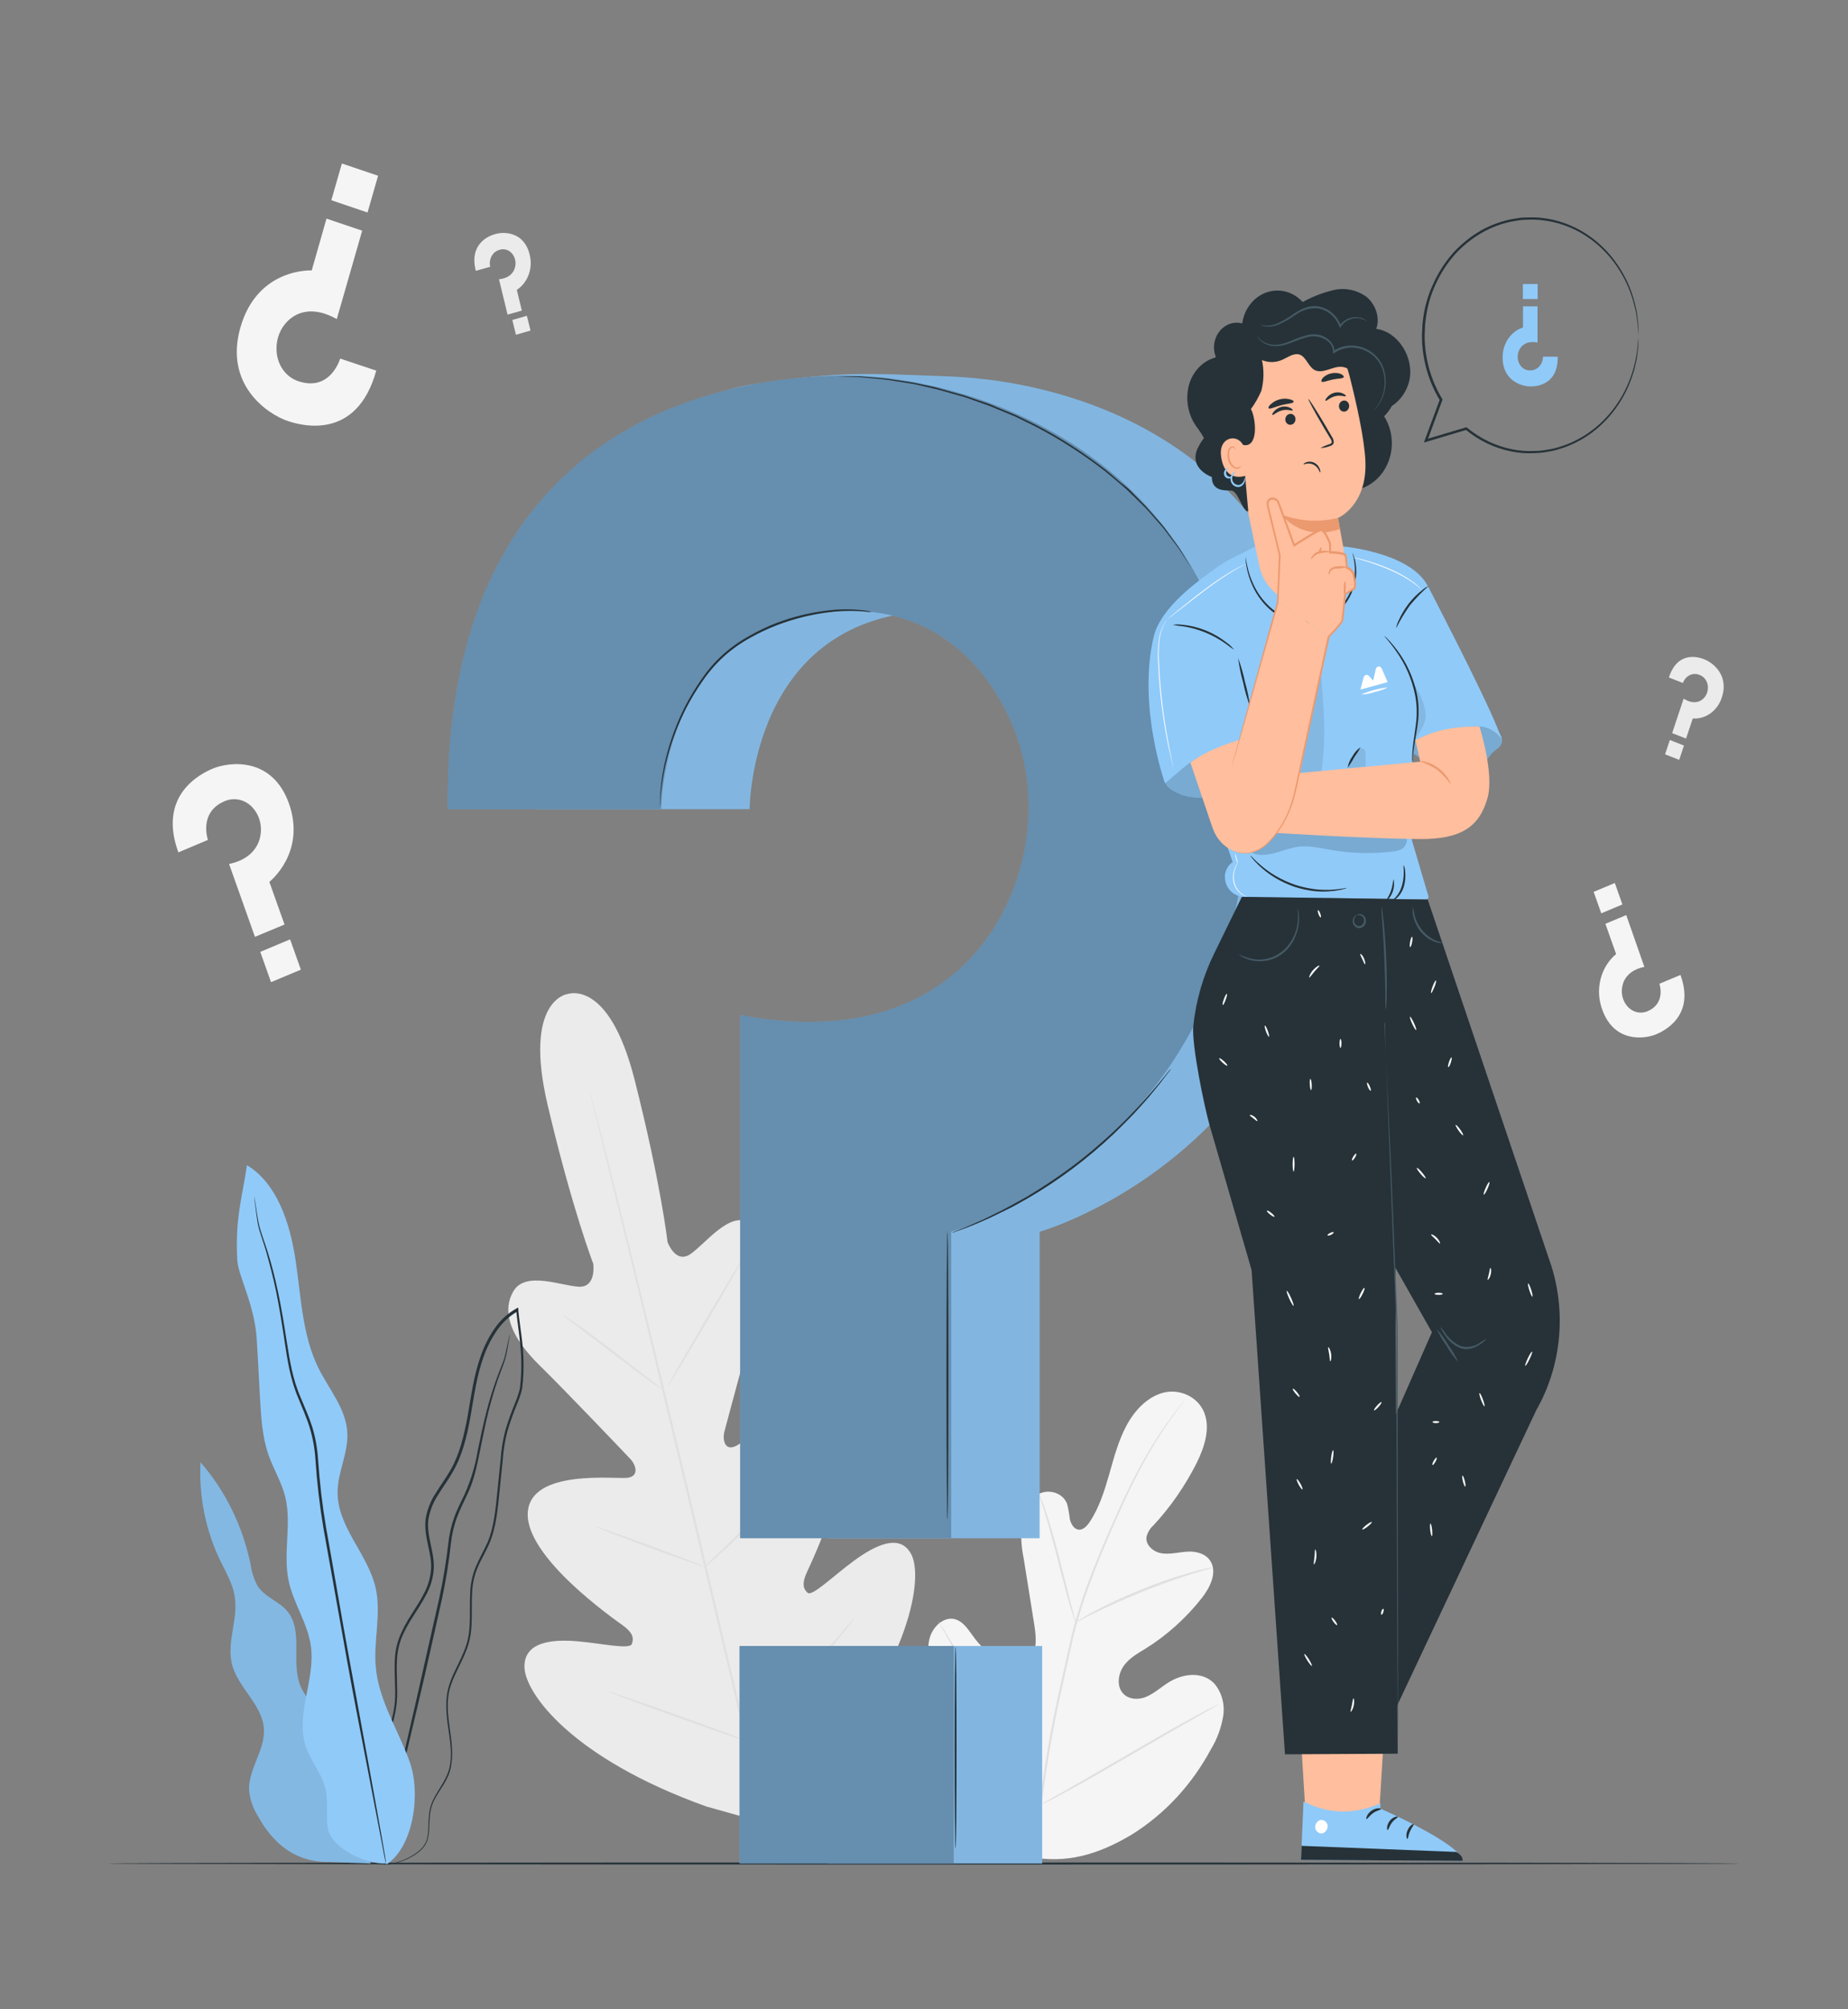 <svg width="357" height="388" viewBox="0 0 357 388" fill="none" xmlns="http://www.w3.org/2000/svg">
<rect x="0" y="0" width="357" height="388" fill="#808080" stroke="none"/>
<path d="M198.806 358.559C186.497 352.226 181.592 337.172 179.857 323.15C179.564 320.822 178.95 318.401 179.65 316.166C180.349 313.931 182.506 312.107 184.576 312.736C186.297 313.256 187.304 315.134 188.453 316.616C189.982 318.615 192.003 320.101 194.279 320.899C195.765 321.419 197.528 321.582 198.749 320.527C200.42 319.076 200.177 316.267 199.834 313.954C199.135 309.665 198.449 305.377 197.778 301.088C197.294 298.8 197.152 296.441 197.357 294.104C197.671 291.776 198.82 289.448 200.748 288.486C202.676 287.524 205.382 288.307 206.16 290.496C206.39 291.437 206.562 292.393 206.674 293.359C206.882 294.314 207.46 295.299 208.338 295.415C209.216 295.532 209.98 294.717 210.516 293.918C212.344 291.178 213.372 287.896 214.3 284.645C215.228 281.393 216.099 278.08 217.699 275.162C219.298 272.244 221.74 269.73 224.76 268.954C227.78 268.178 231.35 269.652 232.614 272.764C233.878 275.876 232.657 279.515 231.186 282.511C228.952 286.946 226.141 291.007 222.839 294.57C222.181 295.14 221.706 295.922 221.483 296.804C221.261 298.434 222.847 299.722 224.339 299.971C226.01 300.25 227.709 299.753 229.401 299.66C231.093 299.567 233.014 300.033 233.914 301.623C235.149 303.827 233.714 306.644 232.179 308.607C229.095 312.519 225.417 315.826 221.304 318.385C219.833 319.293 218.27 320.147 217.192 321.574C216.114 323.002 215.678 325.222 216.692 326.712C217.706 328.201 219.755 328.364 221.34 327.728C222.925 327.092 224.246 325.858 225.71 324.934C228.451 323.196 232.264 322.715 234.57 325.121C235.29 325.962 235.82 326.973 236.118 328.074C236.417 329.176 236.476 330.338 236.291 331.468C235.911 333.721 235.117 335.866 233.956 337.777C230.259 344.685 224.942 350.405 218.548 354.353C212.158 358.155 205.975 360.01 198.813 358.566" fill="#F5F5F5"/>
<path d="M200.755 349.2C201.702 341.214 203.071 333.293 204.854 325.478L206.225 319.324C206.674 317.299 207.124 315.297 207.653 313.372C208.72 309.679 209.974 306.052 211.408 302.508C212.758 299.109 214.15 295.928 215.471 292.971C216.792 290.014 218.084 287.283 219.355 284.854C221.339 281.002 223.602 277.327 226.124 273.866C227.016 272.64 227.737 271.716 228.23 271.096C228.466 270.801 228.658 270.568 228.794 270.389C228.93 270.211 228.994 270.157 229.001 270.164C228.95 270.254 228.892 270.339 228.83 270.421L228.287 271.15C227.816 271.786 227.116 272.702 226.245 273.967C223.779 277.462 221.557 281.153 219.598 285.009C218.348 287.446 217.077 290.177 215.764 293.134C214.45 296.091 213.079 299.272 211.744 302.671C210.322 306.215 209.083 309.842 208.031 313.535C207.481 315.452 207.039 317.415 206.603 319.464L205.232 325.625C203.453 333.425 202.078 341.326 201.112 349.293" fill="#E0E0E0"/>
<path d="M207.774 313.341C207.619 313.039 207.497 312.719 207.41 312.387C207.196 311.774 206.917 310.835 206.589 309.74C205.932 307.49 205.118 304.347 204.233 300.886C203.347 297.425 202.498 294.298 201.805 292.071C201.462 290.954 201.177 290.046 200.977 289.433C200.857 289.114 200.763 288.784 200.698 288.447C200.871 288.736 201.012 289.046 201.119 289.37C201.369 289.968 201.691 290.86 202.069 291.962C202.833 294.182 203.726 297.293 204.618 300.77C205.511 304.246 206.26 307.288 206.86 309.647C207.139 310.718 207.367 311.618 207.574 312.34C207.668 312.667 207.734 313.002 207.774 313.341Z" fill="#E0E0E0"/>
<path d="M234.299 302.741C233.954 302.897 233.595 303.014 233.228 303.09C232.514 303.284 231.536 303.563 230.308 303.951C227.845 304.727 224.482 305.876 220.819 307.35C217.156 308.825 213.893 310.322 211.537 311.471C210.366 312.037 209.43 312.526 208.781 312.86C208.454 313.053 208.113 313.214 207.76 313.341C208.055 313.094 208.373 312.88 208.709 312.705C209.338 312.324 210.259 311.797 211.415 311.153C213.722 309.927 216.977 308.382 220.647 306.9C223.78 305.627 226.971 304.531 230.208 303.618C231.45 303.261 232.464 303.028 233.171 302.881C233.542 302.796 233.92 302.749 234.299 302.741Z" fill="#E0E0E0"/>
<path d="M201.005 348.603C200.914 348.501 200.832 348.389 200.763 348.269L200.127 347.283C199.577 346.414 198.813 345.149 197.892 343.566C196.036 340.4 193.608 335.938 190.988 330.972C188.367 326.005 185.99 321.528 184.183 318.331L182.041 314.536L181.47 313.504C181.395 313.39 181.335 313.264 181.292 313.132C181.292 313.132 181.385 313.232 181.534 313.457C181.684 313.683 181.92 314.047 182.17 314.451C182.72 315.312 183.484 316.577 184.412 318.168C186.261 321.334 188.696 325.788 191.316 330.755C193.937 335.721 196.314 340.198 198.114 343.403L200.256 347.19C200.484 347.601 200.677 347.966 200.827 348.222C200.903 348.339 200.964 348.467 201.005 348.603Z" fill="#E0E0E0"/>
<path d="M235.406 329.164C235.305 329.259 235.192 329.338 235.07 329.397L234.078 329.971L230.394 332.058C227.28 333.827 223.011 336.318 218.298 339.042C213.586 341.766 209.295 344.257 206.16 345.949C204.59 346.794 203.304 347.501 202.419 347.912L201.348 348.424C201.23 348.492 201.106 348.544 200.977 348.579C201.079 348.486 201.192 348.408 201.312 348.346L202.312 347.772L205.996 345.677C209.102 343.915 213.372 341.424 218.084 338.693C222.797 335.961 227.095 333.486 230.222 331.794C231.793 330.949 233.078 330.242 233.964 329.831L234.992 329.319C235.122 329.244 235.261 329.192 235.406 329.164Z" fill="#E0E0E0"/>
<path d="M109.528 191.99C109.528 191.99 101.045 193.271 105.808 213.462C110.57 233.654 114.611 244.067 114.611 244.067C114.611 244.067 115.247 248.638 111.855 248.498C108.464 248.359 101.545 245.394 99.196 249.344C96.768 253.473 98.896 258.439 104.194 263.646C109.492 268.853 120.787 280.718 121.801 281.797C122.815 282.875 123.558 285.095 121.23 285.397C118.902 285.7 102.395 283.597 101.952 292.172C101.509 300.747 118.524 312.604 120.359 313.939C122.194 315.273 122.501 316.313 122.073 317.477C121.644 318.641 116.175 317.361 111.455 316.965C106.736 316.569 101.195 317.027 101.317 321.993C101.438 326.96 110.377 339.531 136.438 348.874L148.783 352.343L157.901 342.581C176.251 320.395 178.257 304.665 176.094 300.289C173.93 295.912 168.954 298.512 164.998 301.398C161.043 304.285 156.902 308.382 156.016 307.606C155.131 306.83 154.902 305.76 155.888 303.61C156.873 301.46 166.219 281.983 161.907 274.782C157.594 267.58 144.228 278.305 142.086 279.29C139.944 280.276 139.558 277.932 139.944 276.473C140.33 275.014 144.685 258.625 146.927 251.214C149.169 243.804 148.74 238.356 144.742 236.09C140.886 233.91 136.253 240.242 133.368 242.197C130.484 244.153 128.956 239.869 128.956 239.869C128.956 239.869 127.699 228.656 122.601 208.558C117.503 188.459 109.371 192.06 109.371 192.06" fill="#EBEBEB"/>
<path d="M148.776 355.68C145.085 340.936 138.923 314.552 133.532 291.9C128.142 269.249 123.244 248.824 119.616 234.034C117.803 226.646 116.332 220.671 115.332 216.52C114.833 214.463 114.44 212.857 114.169 211.755L113.869 210.513C113.804 210.234 113.783 210.087 113.783 210.087C113.783 210.087 113.833 210.218 113.912 210.498C113.99 210.777 114.097 211.204 114.24 211.732C114.533 212.834 114.954 214.424 115.482 216.473C116.553 220.594 118.067 226.561 119.909 233.949C123.601 248.693 128.549 269.187 133.939 291.792C139.33 314.396 145.442 340.804 149.069 355.594" fill="#E0E0E0"/>
<path d="M108.721 253.954C109.006 254.082 109.279 254.24 109.535 254.427C110.042 254.753 110.77 255.25 111.677 255.871C113.455 257.12 115.875 258.912 118.51 260.938L125.236 266.153L127.285 267.705C127.543 267.879 127.783 268.085 127.999 268.318C127.711 268.191 127.436 268.032 127.178 267.844C126.671 267.518 125.942 267.022 125.036 266.393C123.272 265.128 120.873 263.289 118.238 261.271L111.477 256.111L109.421 254.559C109.168 254.385 108.934 254.182 108.721 253.954Z" fill="#E0E0E0"/>
<path d="M129.034 267.673C128.941 267.611 132.119 262.032 136.124 255.211C140.13 248.39 143.464 242.911 143.557 242.973C143.65 243.035 140.472 248.623 136.46 255.444C132.447 262.265 129.127 267.72 129.034 267.673Z" fill="#E0E0E0"/>
<path d="M135.874 302.811C136.072 302.543 136.3 302.303 136.553 302.097L138.473 300.266C140.094 298.714 142.329 296.572 144.714 294.104C147.098 291.636 149.197 289.332 150.697 287.648C151.411 286.872 151.996 286.181 152.475 285.653C152.691 285.393 152.93 285.157 153.189 284.947C153.031 285.244 152.839 285.518 152.618 285.762C152.232 286.266 151.654 286.98 150.925 287.85C149.497 289.596 147.412 291.947 145.013 294.414C142.614 296.882 140.358 299.008 138.687 300.498C137.845 301.274 137.159 301.833 136.674 302.229C136.428 302.454 136.16 302.649 135.874 302.811Z" fill="#E0E0E0"/>
<path d="M114.99 294.795C115.278 294.832 115.561 294.908 115.832 295.02L118.096 295.796C119.995 296.455 122.615 297.394 125.5 298.45C128.384 299.505 130.99 300.498 132.868 301.235L135.089 302.12C135.365 302.214 135.631 302.342 135.881 302.5C135.593 302.469 135.31 302.395 135.039 302.283L132.775 301.507C130.876 300.847 128.256 299.908 125.371 298.845C122.487 297.782 119.881 296.797 118.003 296.067L115.782 295.175C115.504 295.087 115.237 294.959 114.99 294.795Z" fill="#E0E0E0"/>
<path d="M117.403 326.649C117.77 326.709 118.132 326.808 118.481 326.944L121.38 327.907C123.822 328.737 127.185 329.909 130.898 331.236C134.61 332.563 137.959 333.773 140.38 334.681L143.236 335.767C143.591 335.891 143.937 336.044 144.271 336.225C143.901 336.166 143.537 336.068 143.186 335.93L140.287 334.968C137.845 334.138 134.482 332.966 130.769 331.639C127.056 330.312 123.708 329.094 121.294 328.194L118.438 327.1C118.081 326.984 117.735 326.833 117.403 326.649Z" fill="#E0E0E0"/>
<path d="M143.685 335.799C143.937 335.463 144.216 335.154 144.521 334.875L146.884 332.462C148.876 330.421 151.618 327.588 154.567 324.368C157.516 321.148 160.122 318.16 161.992 315.987L164.206 313.411C164.466 313.082 164.75 312.776 165.055 312.495C164.847 312.86 164.608 313.203 164.341 313.52C163.856 314.164 163.128 315.072 162.199 316.189C160.379 318.424 157.808 321.45 154.845 324.671C151.882 327.891 149.133 330.7 147.077 332.687C146.049 333.672 145.213 334.472 144.621 335.015C144.329 335.304 144.017 335.566 143.685 335.799Z" fill="#E0E0E0"/>
<path d="M72.685 71.578L65.717 69.25C65.717 69.25 63.889 75.614 57.777 73.666C56.594 73.312 55.541 72.567 54.764 71.534C53.988 70.501 53.526 69.231 53.443 67.9C53.351 66.778 53.508 65.648 53.899 64.605C54.29 63.561 54.905 62.635 55.692 61.901C57.484 60.179 60.626 59.131 65.06 61.622L69.965 44.55L63.075 42.222L60.219 52.225C60.219 52.225 49.766 51.658 46.446 63.228C43.268 74.302 51.665 79.975 55.578 81.302C58.548 82.31 68.98 84.98 72.685 71.578Z" fill="#F5F5F5"/>
<path d="M64.008 38.669L71.001 41.041L73.039 33.944L66.046 31.572L64.008 38.669Z" fill="#F5F5F5"/>
<path d="M91.913 52.302L94.705 51.526C94.62 51.182 94.599 50.822 94.644 50.469C94.69 50.115 94.8 49.775 94.968 49.469C95.137 49.163 95.36 48.897 95.625 48.686C95.89 48.476 96.192 48.325 96.511 48.244C96.977 48.091 97.474 48.1 97.934 48.268C98.395 48.436 98.796 48.756 99.082 49.183C99.325 49.537 99.487 49.949 99.555 50.385C99.623 50.821 99.596 51.267 99.475 51.689C99.21 52.675 98.361 53.746 96.39 53.924L98.054 60.761L100.81 59.985L99.839 55.981C100.884 55.295 101.693 54.256 102.14 53.022C102.588 51.788 102.65 50.428 102.316 49.152C101.245 44.713 97.318 44.736 95.769 45.179C94.569 45.481 90.564 46.964 91.913 52.302Z" fill="#EBEBEB"/>
<path d="M101.782 60.982L98.97 61.801L99.674 64.654L102.486 63.835L101.782 60.982Z" fill="#EBEBEB"/>
<path d="M322.4 130.841L325.113 131.905C325.227 131.571 325.401 131.265 325.625 131.005C325.849 130.746 326.119 130.537 326.418 130.393C326.718 130.248 327.041 130.17 327.368 130.163C327.696 130.156 328.021 130.221 328.326 130.353C328.783 130.512 329.183 130.822 329.472 131.239C329.761 131.655 329.924 132.159 329.939 132.681C329.956 133.126 329.876 133.569 329.704 133.973C329.533 134.378 329.276 134.733 328.954 135.009C328.24 135.653 326.962 136.002 325.248 134.931L323.028 141.581L325.713 142.637L327.012 138.757C328.231 138.839 329.44 138.484 330.455 137.746C331.47 137.009 332.235 135.93 332.631 134.675C334.059 130.36 330.839 127.962 329.318 127.365C328.154 126.868 324.085 125.619 322.4 130.841Z" fill="#EBEBEB"/>
<path d="M325.311 143.985L322.585 142.912L321.664 145.677L324.389 146.75L325.311 143.985Z" fill="#EBEBEB"/>
<path d="M34.458 164.613L40.17 162.207C40.17 162.207 38.313 156.969 43.29 154.773C44.242 154.335 45.296 154.229 46.307 154.47C47.317 154.71 48.234 155.285 48.93 156.116C49.523 156.806 49.958 157.639 50.199 158.547C50.439 159.454 50.479 160.411 50.316 161.338C49.959 163.496 48.388 165.994 44.254 166.856L49.252 180.924L54.964 178.55L52.036 170.309C52.036 170.309 59.176 164.737 55.828 155.192C52.579 146.067 44.268 147.106 41.076 148.449C38.613 149.481 30.445 153.648 34.458 164.613Z" fill="#F5F5F5"/>
<path d="M56.046 181.414L50.283 183.827L52.357 189.678L58.12 187.264L56.046 181.414Z" fill="#F5F5F5"/>
<path d="M324.634 188.289L320.565 189.988C320.565 189.988 321.878 193.705 318.351 195.257C317.676 195.564 316.93 195.638 316.215 195.468C315.5 195.299 314.85 194.895 314.353 194.31C313.933 193.821 313.625 193.23 313.455 192.587C313.285 191.944 313.258 191.266 313.375 190.609C313.632 189.057 314.745 187.319 317.659 186.729L314.16 176.726L310.133 178.41L312.204 184.253C310.738 185.472 309.682 187.18 309.197 189.115C308.711 191.05 308.825 193.104 309.519 194.962C311.811 201.426 317.68 200.697 319.965 199.742C321.693 199.005 327.476 196.056 324.634 188.289Z" fill="#F5F5F5"/>
<path d="M309.336 176.383L313.421 174.673L311.952 170.531L307.868 172.241L309.336 176.383Z" fill="#F5F5F5"/>
<path d="M336.13 359.885C336.13 360.002 265.551 360.087 178.507 360.087C91.463 360.087 20.87 360.002 20.87 359.885C20.87 359.769 91.435 359.684 178.507 359.684C265.579 359.684 336.13 359.777 336.13 359.885Z" fill="#263238"/>
<path d="M66.145 339.733C66.859 336.877 65.095 334.014 63.168 331.973C61.24 329.932 58.934 328.054 57.927 325.315C56.299 320.876 58.484 315.134 55.713 311.432C54.078 309.259 51.151 308.53 49.702 306.202C49.031 304.919 48.588 303.511 48.395 302.05C46.854 294.678 43.518 287.891 38.734 282.402C38.412 288.969 39.722 295.509 42.526 301.336C43.647 303.664 45.032 305.93 45.382 308.53C45.989 312.744 43.818 317.066 44.775 321.225C45.867 325.959 50.758 329.133 50.987 334.006C51.187 338.127 47.881 341.766 48.131 345.863C48.331 347.618 48.916 349.295 49.837 350.752C52.765 356.052 57.077 359.699 63.603 359.583L71.6 359.886L66.145 339.733Z" fill="#90CAF9"/>
<g opacity="0.3">
<path opacity="0.3" d="M66.145 339.733C66.859 336.877 65.095 334.014 63.168 331.973C61.24 329.932 58.934 328.054 57.927 325.315C56.299 320.876 58.484 315.134 55.713 311.432C54.078 309.259 51.151 308.53 49.702 306.202C49.031 304.919 48.588 303.511 48.395 302.05C46.854 294.678 43.518 287.891 38.734 282.402C38.412 288.969 39.722 295.509 42.526 301.336C43.647 303.664 45.032 305.93 45.382 308.53C45.989 312.744 43.818 317.066 44.775 321.225C45.867 325.959 50.758 329.133 50.987 334.006C51.187 338.127 47.881 341.766 48.131 345.863C48.331 347.618 48.916 349.295 49.837 350.752C52.765 356.052 57.077 359.699 63.603 359.583L71.6 359.886L66.145 339.733Z" fill="black"/>
</g>
<path d="M73.214 360.064C73.946 360.187 74.692 360.171 75.42 360.017C76.303 359.871 77.171 359.632 78.012 359.304C79.172 358.865 80.258 358.22 81.225 357.395C81.806 356.886 82.26 356.227 82.546 355.478C82.784 354.638 82.909 353.765 82.917 352.886C82.933 351.946 82.997 351.009 83.11 350.077C83.26 349.085 83.59 348.135 84.081 347.283C85.023 345.483 86.594 343.776 87.094 341.331C87.594 338.887 87.251 336.326 86.879 333.719C86.508 331.111 86.165 328.287 87.065 325.555C87.965 322.824 89.678 320.379 90.557 317.322C91.435 314.265 91.021 310.897 91.206 307.614C91.261 305.947 91.615 304.307 92.249 302.787C92.891 301.235 93.791 299.8 94.491 298.186C95.919 294.911 96.162 291.202 96.547 287.562C96.74 285.731 96.925 283.876 97.118 282.014C97.24 280.131 97.539 278.267 98.011 276.45C98.552 274.619 99.191 272.823 99.924 271.072C100.302 270.167 100.612 269.23 100.853 268.271C100.987 267.278 101.073 266.278 101.11 265.276C101.195 263.268 101.123 261.256 100.895 259.262C100.681 257.26 100.346 255.273 100.146 253.263C100.146 253.139 100.146 253.023 100.146 252.914L100.103 252.518L99.781 252.689C98.093 253.63 96.627 254.982 95.498 256.639C94.389 258.261 93.498 260.045 92.849 261.939C91.513 265.671 91.035 269.582 90.364 273.315C89.693 277.048 88.836 280.718 87.079 283.822C86.201 285.374 85.137 286.786 84.223 288.292C83.231 289.761 82.553 291.452 82.239 293.243C81.76 296.921 83.624 300.149 83.238 303.408C83.064 305.005 82.577 306.542 81.81 307.917C81.096 309.306 80.232 310.594 79.418 311.882C78.593 313.146 77.876 314.489 77.276 315.894C76.712 317.27 76.378 318.744 76.291 320.247C76.098 323.181 76.477 325.959 76.291 328.582C76.068 331.082 75.396 333.51 74.313 335.729C73.349 337.863 72.271 339.795 71.371 341.673C70.922 342.604 70.5 343.52 70.158 344.443C69.833 345.33 69.594 346.25 69.444 347.19C69.205 348.831 69.185 350.502 69.386 352.149C69.596 354.446 70.387 356.635 71.671 358.473C71.868 358.751 72.085 359.011 72.321 359.249C72.479 359.429 72.653 359.59 72.842 359.73C73.142 359.971 73.299 360.08 73.299 360.08C72.728 359.589 72.209 359.032 71.75 358.419C70.524 356.574 69.784 354.401 69.608 352.133C69.426 350.507 69.46 348.861 69.708 347.244C69.858 346.327 70.097 345.43 70.422 344.567C70.784 343.634 71.191 342.722 71.643 341.836C72.549 339.973 73.635 338.049 74.62 335.899C75.735 333.646 76.429 331.175 76.662 328.628C76.876 325.951 76.505 323.157 76.705 320.302C76.797 318.847 77.123 317.421 77.669 316.088C78.273 314.712 78.99 313.398 79.811 312.162C80.625 310.873 81.489 309.585 82.231 308.165C83.046 306.738 83.568 305.137 83.759 303.47C84.145 300.002 82.296 296.758 82.774 293.336C83.087 291.624 83.743 290.008 84.695 288.602C85.602 287.12 86.672 285.708 87.551 284.117C89.371 280.928 90.25 277.187 90.914 273.439C91.578 269.691 92.07 265.811 93.384 262.148C94.016 260.308 94.884 258.573 95.962 256.996C97.049 255.406 98.458 254.11 100.081 253.209L99.717 252.984C99.717 253.1 99.717 253.217 99.753 253.341C99.953 255.374 100.288 257.36 100.467 259.347C100.692 261.31 100.762 263.291 100.674 265.268C100.638 266.239 100.557 267.208 100.431 268.17C100.2 269.098 99.9 270.004 99.532 270.878C98.795 272.648 98.151 274.461 97.604 276.31C97.128 278.155 96.826 280.048 96.704 281.96C96.519 283.83 96.326 285.684 96.14 287.516C95.754 291.171 95.505 294.818 94.141 297.976C93.427 299.528 92.57 301.01 91.906 302.593C91.253 304.17 90.889 305.87 90.835 307.599C90.657 310.951 91.056 314.233 90.221 317.198C89.386 320.162 87.651 322.63 86.772 325.431C85.894 328.232 86.216 331.197 86.601 333.796C86.987 336.396 87.372 338.957 86.858 341.262C86.344 343.566 84.873 345.289 83.916 347.136C83.412 348.025 83.075 349.014 82.924 350.046C82.816 350.988 82.759 351.936 82.753 352.886C82.754 353.743 82.638 354.596 82.41 355.416C82.145 356.127 81.721 356.754 81.175 357.239C80.234 358.064 79.175 358.714 78.04 359.164C77.211 359.511 76.352 359.771 75.477 359.94C74.942 360.045 74.4 360.103 73.856 360.111C73.406 360.064 73.214 360.064 73.214 360.064Z" fill="#263238"/>
<path d="M98.475 257.71C98.437 257.793 98.41 257.882 98.396 257.973L98.225 258.749C98.068 259.44 97.875 260.472 97.575 261.76C97.275 263.048 96.54 264.507 95.919 266.3C95.191 268.318 94.557 270.374 94.019 272.461C93.406 274.789 92.87 277.35 92.299 280.113C91.813 283.055 90.953 285.91 89.743 288.594C89.086 290.007 88.315 291.435 87.765 293.002C87.188 294.603 86.802 296.277 86.615 297.984C86.209 301.519 85.632 305.029 84.888 308.499C83.288 315.615 81.76 322.397 80.368 328.574C78.975 334.751 77.662 340.276 76.576 344.948C75.491 349.619 74.67 353.344 74.07 356.006C73.792 357.278 73.571 358.279 73.413 359.016C73.349 359.335 73.292 359.591 73.249 359.792C73.241 359.883 73.241 359.974 73.249 360.064C73.291 359.984 73.322 359.897 73.342 359.808C73.392 359.598 73.463 359.35 73.549 359.032C73.728 358.31 73.978 357.309 74.299 356.044C74.941 353.406 75.848 349.658 76.969 345.041C78.09 340.423 79.397 334.836 80.861 328.698C82.324 322.56 83.809 315.731 85.423 308.607C86.163 305.129 86.726 301.608 87.108 298.062C87.29 296.395 87.665 294.761 88.222 293.196C88.786 291.644 89.507 290.255 90.164 288.827C91.592 285.995 92.156 282.953 92.72 280.214C93.284 277.474 93.784 274.882 94.369 272.57C94.955 270.258 95.569 268.193 96.183 266.409C96.797 264.624 97.475 263.149 97.768 261.815C98.061 260.48 98.196 259.487 98.325 258.773C98.373 258.452 98.415 258.193 98.454 257.997C98.475 257.803 98.489 257.71 98.475 257.71Z" fill="#263238"/>
<path d="M74.627 360.103C79.847 356.727 81.346 346.484 79.168 340.323C76.991 334.161 73.178 328.527 72.592 321.955C72.135 316.903 73.663 311.719 72.592 306.784C71.129 300.118 65.145 294.958 65.217 288.106C65.252 284.264 67.266 280.648 67.102 276.807C66.909 272.104 63.582 268.364 61.525 264.22C58.37 257.865 58.162 250.361 57.084 243.268C56.006 236.176 53.514 228.524 47.702 225.025C46.846 231.07 45.382 235.213 45.839 243.4C46.01 246.341 49.152 251.936 49.58 258.416C49.837 262.296 50.009 266.129 50.23 269.978C50.451 273.827 50.665 277.552 51.901 281.059C52.85 283.752 54.371 286.197 55.078 288.975C56.399 294.197 54.657 299.839 55.728 305.147C56.635 309.632 59.49 313.489 60.076 318.036C60.89 324.422 57.091 331.065 59.033 337.157C60.005 340.183 62.289 342.589 62.939 345.731C63.446 348.152 62.896 350.721 63.353 353.15C64.067 357.076 70.965 360.134 74.642 359.878" fill="#90CAF9"/>
<path d="M49.13 230.992C49.121 231.106 49.121 231.22 49.13 231.333C49.13 231.589 49.202 231.915 49.245 232.327C49.366 233.204 49.502 234.484 49.773 236.145C50.044 237.805 50.858 239.683 51.486 241.949C52.115 244.215 52.815 246.807 53.4 249.709C53.986 252.611 54.5 255.847 55.021 259.316C55.542 262.785 56.113 266.564 57.698 270.18C58.412 271.988 59.255 273.804 59.84 275.744C60.44 277.73 60.81 279.789 60.94 281.874C61.232 286.299 61.744 290.702 62.475 295.066C64.074 304.021 65.595 312.55 66.98 320.317C68.365 328.085 69.758 335.015 70.872 340.881C71.986 346.748 72.899 351.435 73.535 354.741L74.249 358.504C74.335 358.908 74.399 359.226 74.456 359.474C74.475 359.588 74.504 359.7 74.542 359.808C74.554 359.695 74.554 359.58 74.542 359.467C74.499 359.21 74.449 358.892 74.385 358.481C74.227 357.581 74.006 356.308 73.728 354.694C73.128 351.381 72.3 346.647 71.222 340.804C70.143 334.96 68.865 327.953 67.444 320.216C66.024 312.48 64.588 303.92 62.982 294.973C62.251 290.609 61.736 286.205 61.44 281.781C61.304 279.653 60.922 277.552 60.304 275.527C59.669 273.556 58.834 271.732 58.098 269.932C56.527 266.37 55.956 262.653 55.413 259.2C54.871 255.746 54.35 252.503 53.728 249.585C53.107 246.667 52.429 244.06 51.729 241.825C51.03 239.59 50.251 237.697 49.937 236.075C49.623 234.453 49.473 233.149 49.323 232.288C49.252 231.884 49.195 231.558 49.152 231.302C49.15 231.199 49.143 231.095 49.13 230.992Z" fill="#263238"/>
<path d="M300.93 68.885H298.074C298.076 69.238 298.013 69.587 297.888 69.912C297.764 70.237 297.581 70.531 297.35 70.778C297.119 71.025 296.844 71.219 296.543 71.348C296.242 71.478 295.92 71.54 295.596 71.532C295.118 71.55 294.646 71.406 294.247 71.12C293.847 70.833 293.54 70.418 293.368 69.933C293.218 69.529 293.158 69.092 293.192 68.658C293.227 68.223 293.356 67.804 293.568 67.434C294.054 66.565 295.11 65.781 297.024 66.146V59.162H294.218V63.244C293.067 63.612 292.058 64.381 291.347 65.433C290.637 66.484 290.263 67.76 290.284 69.064C290.284 73.58 294.011 74.628 295.61 74.628C296.831 74.659 300.987 74.341 300.93 68.885Z" fill="#90CAF9"/>
<path d="M294.197 57.75H297.045V54.855H294.197V57.75Z" fill="#90CAF9"/>
<path d="M316.502 64.757C316.511 64.626 316.511 64.493 316.502 64.362C316.502 64.082 316.502 63.702 316.502 63.213C316.502 62.965 316.502 62.678 316.466 62.367C316.431 62.057 316.388 61.715 316.338 61.358C316.288 61.001 316.238 60.582 316.181 60.171L315.881 58.852C315.35 56.58 314.482 54.417 313.31 52.45C311.609 49.536 309.315 47.085 306.606 45.285C303.896 43.485 300.843 42.384 297.681 42.067C296.731 41.976 295.777 41.955 294.825 42.005C294.347 42.005 293.854 42.005 293.397 42.106L291.926 42.346C289.908 42.754 287.955 43.478 286.128 44.496C284.221 45.593 282.469 46.98 280.923 48.616C279.341 50.359 278.019 52.359 277.003 54.545C275.911 56.798 275.196 59.245 274.89 61.77C274.801 62.409 274.751 63.055 274.74 63.702C274.692 64.35 274.68 65 274.704 65.65C274.86 69.812 276.057 73.85 278.167 77.328V77.088C277.175 79.781 276.197 82.427 275.24 85.003L275.068 85.476L275.518 85.337L283.301 83.009L283.115 82.962C285.736 85.119 288.79 86.571 292.026 87.199C293.527 87.503 295.057 87.605 296.581 87.502C297.316 87.49 298.049 87.415 298.773 87.277L299.837 87.098C300.187 87.028 300.551 86.912 300.865 86.827C305.661 85.506 309.868 82.373 312.732 77.988C313.8 76.373 314.658 74.605 315.281 72.734C315.417 72.323 315.545 71.959 315.667 71.555C315.788 71.151 315.852 70.779 315.931 70.43C316.009 70.081 316.095 69.724 316.166 69.398C316.238 69.072 316.259 68.754 316.302 68.451C316.366 67.853 316.466 67.326 316.488 66.899C316.509 66.472 316.488 66.061 316.488 65.735C316.488 65.409 316.488 65.207 316.488 65.029C316.488 64.85 316.488 64.788 316.488 64.788C316.477 64.868 316.477 64.949 316.488 65.029C316.488 65.207 316.488 65.44 316.438 65.735C316.388 66.03 316.395 66.441 316.366 66.891C316.338 67.341 316.231 67.869 316.145 68.443C315.464 72.738 313.65 76.726 310.924 79.921C308.197 83.117 304.676 85.384 300.787 86.446C300.451 86.532 300.116 86.64 299.773 86.71L298.723 86.881C298.015 87.009 297.299 87.079 296.581 87.091C295.085 87.176 293.585 87.069 292.112 86.772C288.951 86.14 285.97 84.713 283.408 82.605L283.322 82.528H283.215L275.425 84.856L275.697 85.189L278.631 77.282L278.674 77.158L278.61 77.041C277.204 74.729 276.206 72.153 275.668 69.444C275.422 68.188 275.274 66.91 275.226 65.626C275.202 64.992 275.214 64.358 275.261 63.725C275.266 63.094 275.313 62.463 275.404 61.84C275.678 59.373 276.353 56.98 277.396 54.77C278.388 52.634 279.677 50.676 281.216 48.966C282.728 47.359 284.445 45.998 286.314 44.923C288.1 43.913 290.012 43.194 291.99 42.789L293.418 42.548C293.897 42.471 294.375 42.478 294.846 42.44C295.777 42.391 296.71 42.41 297.638 42.494C300.748 42.79 303.756 43.852 306.432 45.6C309.108 47.348 311.382 49.736 313.082 52.582C314.26 54.515 315.143 56.643 315.695 58.883L316.016 60.187C316.081 60.598 316.138 60.963 316.195 61.351C316.252 61.739 316.295 62.049 316.345 62.359C316.395 62.67 316.381 62.949 316.402 63.197C316.402 63.679 316.459 64.059 316.481 64.338C316.467 64.478 316.474 64.62 316.502 64.757Z" fill="#263238"/>
<path d="M103.58 156.271H144.813C144.813 156.271 144.813 118.643 180.792 117.975C199.477 117.618 209.166 130.927 213.108 141.116C217.677 152.95 216.292 166.436 210.166 177.417C203.176 189.949 188.11 202.544 160.322 197.22L160.057 297.068H200.834V237.875C200.834 237.875 258.018 221.812 258.018 153.291C258.018 87.758 209.259 73.604 183.048 72.688C168.468 72.183 163.185 71.501 145.149 74.286C122.165 77.856 103.094 106.863 103.58 156.271Z" fill="#90CAF9"/>
<path d="M201.327 317.881H159.943V359.885H201.327V317.881Z" fill="#90CAF9"/>
<path opacity="0.1" d="M201.327 317.881H159.943V359.885H201.327V317.881Z" fill="black"/>
<path opacity="0.1" d="M103.58 156.271H144.813C144.813 156.271 144.813 118.643 180.792 117.975C199.477 117.618 209.166 130.927 213.108 141.116C217.677 152.95 216.292 166.436 210.166 177.417C203.176 189.949 188.11 202.544 160.322 197.22L160.057 297.068H200.834V237.875C200.834 237.875 258.018 221.812 258.018 153.291C258.018 87.758 209.259 73.604 183.048 72.688C168.468 72.183 163.185 71.501 145.149 74.286C122.165 77.856 103.094 106.863 103.58 156.271Z" fill="black"/>
<path d="M86.494 156.271H127.735C127.735 156.271 127.735 118.643 163.713 117.975C182.398 117.618 192.087 130.927 196.022 141.116C200.598 152.95 199.213 166.436 193.087 177.417C186.097 189.949 170.767 201.341 142.978 196.041V297.068H183.755V237.875C183.755 237.875 240.939 221.812 240.939 153.291C240.939 87.758 186.861 72.54 163.72 72.54C146.02 72.564 85.716 77.212 86.494 156.271Z" fill="#90CAF9"/>
<path opacity="0.3" d="M86.494 156.271H127.735C127.735 156.271 127.735 118.643 163.713 117.975C182.398 117.618 192.087 130.927 196.022 141.116C200.598 152.95 199.213 166.436 193.087 177.417C186.097 189.949 170.767 201.341 142.978 196.041V297.068H183.755V237.875C183.755 237.875 240.939 221.812 240.939 153.291C240.939 87.758 186.861 72.54 163.72 72.54C146.02 72.564 85.716 77.212 86.494 156.271Z" fill="black"/>
<path d="M184.248 317.881H142.864V359.885H184.248V317.881Z" fill="#90CAF9"/>
<path opacity="0.3" d="M184.248 317.881H142.864V359.885H184.248V317.881Z" fill="black"/>
<path d="M168.368 118.177C168.164 118.196 167.959 118.196 167.754 118.177C167.347 118.177 166.762 118.03 165.998 118.022C163.838 117.907 161.673 118.005 159.529 118.317C156.35 118.754 153.223 119.553 150.197 120.699C148.414 121.377 146.677 122.191 144.999 123.136C143.186 124.12 141.479 125.32 139.908 126.713C138.349 128.118 136.951 129.723 135.746 131.493C134.603 133.129 133.561 134.845 132.626 136.63C131.064 139.67 129.826 142.893 128.934 146.237C128.33 148.494 127.914 150.806 127.692 153.144C127.606 153.966 127.585 154.618 127.563 155.053C127.564 155.276 127.545 155.5 127.506 155.72C127.488 155.498 127.488 155.275 127.506 155.053C127.506 154.61 127.506 153.958 127.57 153.128C127.735 150.765 128.115 148.425 128.706 146.144C129.564 142.761 130.787 139.5 132.347 136.429C133.284 134.624 134.331 132.89 135.482 131.237C136.697 129.438 138.112 127.81 139.694 126.387C141.283 124.975 143.012 123.76 144.849 122.763C146.537 121.801 148.286 120.971 150.083 120.28C153.136 119.138 156.293 118.357 159.5 117.952C161.658 117.664 163.837 117.609 166.005 117.789C166.594 117.83 167.181 117.908 167.761 118.022C167.967 118.058 168.17 118.11 168.368 118.177Z" fill="#263238"/>
<path d="M230.501 110.192C230.501 110.192 230.451 110.138 230.365 110.021C230.279 109.905 230.151 109.703 230.008 109.478L228.644 107.383C228.351 106.933 228.037 106.413 227.666 105.877L226.381 104.178L224.91 102.215C224.375 101.532 223.746 100.872 223.118 100.151C222.49 99.429 221.847 98.661 221.119 97.923C220.39 97.186 219.612 96.433 218.812 95.657C218.413 95.269 218.02 94.882 217.591 94.47L216.263 93.329C215.357 92.553 214.457 91.778 213.479 91.001C209.215 87.686 204.693 84.783 199.963 82.326L196.2 80.479L192.466 78.927C191.245 78.376 190.003 77.988 188.803 77.553C187.603 77.119 186.433 76.677 185.233 76.374L181.82 75.404C180.713 75.086 179.614 74.892 178.564 74.628C177.515 74.364 176.501 74.131 175.508 73.999L172.652 73.549C170.846 73.216 169.189 73.146 167.747 72.99C167.033 72.928 166.319 72.843 165.727 72.812L164.027 72.766L161.671 72.68H161.057H160.85C160.919 72.668 160.988 72.668 161.057 72.68H161.671H164.027H165.734C166.355 72.68 167.033 72.773 167.761 72.828C169.189 72.96 170.874 73.014 172.681 73.332L175.537 73.751C176.529 73.875 177.543 74.154 178.6 74.364C179.657 74.574 180.742 74.791 181.877 75.14L185.304 76.102C186.49 76.397 187.661 76.878 188.874 77.274C190.088 77.67 191.323 78.05 192.544 78.64L196.3 80.192L200.084 82.046C204.839 84.509 209.379 87.434 213.65 90.784C214.636 91.56 215.535 92.391 216.442 93.159L217.77 94.206C218.198 94.594 218.591 94.982 218.991 95.401L221.29 97.729C222.004 98.505 222.647 99.281 223.282 99.988C223.918 100.694 224.524 101.384 225.06 102.075L226.488 104.054L227.759 105.777C228.123 106.32 228.43 106.847 228.716 107.329C229.273 108.236 229.708 108.95 230.015 109.463L230.351 110.029C230.407 110.076 230.457 110.131 230.501 110.192Z" fill="#263238"/>
<path d="M226.202 206.416C226.117 206.584 226.014 206.74 225.895 206.881L224.91 208.146C224.503 208.713 223.989 209.388 223.353 210.141C222.718 210.893 222.04 211.778 221.211 212.694C220.383 213.609 219.498 214.634 218.491 215.666C217.484 216.698 216.392 217.784 215.228 218.917C210.124 223.76 204.528 227.954 198.549 231.419C197.164 232.195 195.857 232.971 194.594 233.568C193.33 234.166 192.152 234.779 191.066 235.275C189.981 235.772 188.981 236.183 188.11 236.548C187.239 236.913 186.475 237.208 185.847 237.425L184.419 237.929C184.253 238.001 184.081 238.053 183.905 238.084C184.059 237.989 184.222 237.911 184.39 237.852L185.818 237.277C186.44 237.037 187.189 236.726 188.053 236.338C188.917 235.95 189.917 235.562 190.988 235.012C192.059 234.461 193.244 233.941 194.479 233.266C195.715 232.59 197.035 231.876 198.413 231.093C201.134 229.463 204.068 227.554 207.031 225.35C209.995 223.146 212.658 220.826 215.028 218.638C216.192 217.52 217.306 216.473 218.298 215.418C219.291 214.362 220.219 213.408 221.04 212.492C221.861 211.576 222.582 210.73 223.225 209.986C223.868 209.241 224.396 208.589 224.824 208.045L225.824 206.812C225.94 206.669 226.067 206.536 226.202 206.416Z" fill="#263238"/>
<path d="M183.034 293.545C182.927 293.545 182.841 281.083 182.841 265.71C182.841 250.338 182.927 237.867 183.034 237.867C183.141 237.867 183.22 250.33 183.22 265.71C183.22 281.09 183.134 293.545 183.034 293.545Z" fill="#263238"/>
<path d="M184.605 357.038C184.498 357.038 184.419 348.292 184.419 337.506C184.419 326.719 184.498 317.966 184.605 317.966C184.712 317.966 184.79 326.711 184.79 337.506C184.79 348.3 184.705 357.038 184.605 357.038Z" fill="#263238"/>
<path d="M225.196 150.319C224.482 151.871 227.145 153.144 228.68 153.648C230.246 154.066 231.867 154.187 233.471 154.005C235.613 153.881 237.805 153.664 239.654 152.515C241.274 151.425 242.568 149.848 243.381 147.975C244.183 146.109 244.817 144.162 245.273 142.163C245.273 142.163 228.401 143.358 225.196 150.319Z" fill="#90CAF9"/>
<g opacity="0.4">
<path opacity="0.4" d="M225.196 150.319C224.482 151.871 227.145 153.144 228.68 153.648C230.246 154.066 231.867 154.187 233.471 154.005C235.613 153.881 237.805 153.664 239.654 152.515C241.274 151.425 242.568 149.848 243.381 147.975C244.183 146.109 244.817 144.162 245.273 142.163C245.273 142.163 228.401 143.358 225.196 150.319Z" fill="black"/>
</g>
<path d="M272.848 145.353C275.629 147.497 278.963 148.632 282.373 148.596C284.007 148.695 285.619 148.143 286.907 147.044C287.456 146.493 287.871 145.795 288.435 145.267C288.82 144.91 289.27 144.639 289.634 144.258C289.826 144.079 289.974 143.85 290.065 143.592C290.156 143.335 290.187 143.057 290.155 142.784C290.014 142.11 289.667 141.508 289.17 141.077C287.235 139.882 284.922 139.928 282.694 139.983C280.465 140.088 278.262 140.556 276.161 141.372C274.433 142.008 272.627 142.924 271.748 144.631" fill="#90CAF9"/>
<g opacity="0.4">
<path opacity="0.4" d="M290.155 142.784C289.903 142.129 289.459 141.584 288.892 141.232C286.957 140.037 284.922 139.928 282.694 139.983C280.465 140.087 278.262 140.556 276.161 141.372C274.433 142.008 272.627 142.924 271.748 144.631L272.848 145.353C275.629 147.497 278.963 148.632 282.373 148.596C284.007 148.695 285.619 148.143 286.907 147.044C287.456 146.493 287.871 145.795 288.435 145.267C288.82 144.91 289.27 144.639 289.634 144.258C289.826 144.079 289.974 143.85 290.065 143.592C290.156 143.335 290.187 143.057 290.155 142.784Z" fill="black"/>
</g>
<path d="M239.904 173.203L275.497 173.715C275.569 173.715 275.641 173.697 275.705 173.661C275.77 173.625 275.826 173.574 275.869 173.511C275.912 173.447 275.941 173.374 275.953 173.296C275.965 173.218 275.961 173.139 275.94 173.064L271.763 158.909C271.763 158.909 272.377 151.832 273.226 143.327C274.519 130.407 276.239 114.165 276.261 114.212C273.826 106.793 259.46 105.536 259.46 105.536L243.088 106.591L242.517 105.544L237.805 107.926C236.777 108.446 235.789 109.053 234.849 109.742C231.736 112 224.239 117.192 222.868 122.973C219.705 136.359 225.06 151.297 225.06 151.297L228.501 148.371C229.368 147.645 230.28 146.984 231.229 146.392L238.126 166.483C237.716 166.764 237.368 167.141 237.109 167.587C236.849 168.033 236.685 168.536 236.627 169.059C236.57 170.689 237.341 172.644 239.904 173.203Z" fill="#90CAF9"/>
<g opacity="0.3">
<path opacity="0.3" d="M255.176 149.52C256.305 142.924 255.712 136.141 255.105 129.468C253.134 134.9 253.206 141.108 251.114 146.493C250.857 147.062 250.67 147.664 250.557 148.286C250.502 148.598 250.517 148.919 250.599 149.224C250.68 149.529 250.828 149.808 251.028 150.04C251.599 150.606 252.456 150.296 253.213 150.202C253.89 150.062 254.55 149.833 255.176 149.52Z" fill="black"/>
</g>
<g opacity="0.4">
<path opacity="0.4" d="M242.046 164.791C244.902 165.87 247.944 163.86 250.964 163.503C252.963 163.27 254.962 163.767 256.947 164.116C260.961 164.822 265.044 164.932 269.085 164.442C269.705 164.405 270.312 164.234 270.87 163.938C271.159 163.724 271.395 163.437 271.558 163.102C271.721 162.766 271.806 162.393 271.806 162.013C265.08 161.237 258.361 160.818 251.635 160.065C249.961 159.755 248.246 159.816 246.594 160.244C244.566 160.927 243.024 162.657 241.596 164.372" fill="black"/>
</g>
<path d="M289.127 140.239C286.221 133.123 275.975 113.443 275.975 113.443L268.043 124.253L269.892 145.477C269.892 145.477 274.083 140.394 285.8 140.293C286.651 140.33 287.484 140.574 288.238 141.006C288.992 141.438 289.647 142.048 290.155 142.792L289.127 140.239Z" fill="#90CAF9"/>
<path d="M241.496 136.475C240.93 134.966 240.481 133.409 240.154 131.819C239.71 130.27 239.386 128.684 239.183 127.078C239.74 128.589 240.187 130.146 240.518 131.734C240.962 133.283 241.289 134.868 241.496 136.475Z" fill="#263238"/>
<path d="M267.443 122.818C267.701 123.016 267.94 123.242 268.157 123.493C268.788 124.155 269.379 124.86 269.928 125.603C271.774 128.056 273.072 130.941 273.719 134.031C274.055 135.739 274.13 137.495 273.94 139.23C273.762 140.821 273.483 142.218 273.298 143.397C273.112 144.577 272.998 145.539 272.941 146.206C272.939 146.553 272.906 146.899 272.841 147.238C272.79 146.892 272.776 146.54 272.798 146.191C272.829 145.24 272.91 144.291 273.041 143.35C273.191 142.163 273.441 140.751 273.605 139.191C273.77 137.496 273.686 135.783 273.355 134.116C272.715 131.084 271.475 128.24 269.721 125.782C268.414 123.873 267.386 122.88 267.443 122.818Z" fill="#263238"/>
<path d="M260.175 171.496C259.926 171.616 259.665 171.7 259.396 171.744C259.091 171.832 258.781 171.897 258.468 171.938C258.104 171.993 257.69 172.078 257.226 172.101C256.138 172.21 255.043 172.21 253.956 172.101C252.625 171.953 251.31 171.667 250.029 171.248C248.754 170.802 247.52 170.228 246.344 169.533C245.391 168.954 244.485 168.287 243.638 167.538C243.267 167.228 242.967 166.902 242.696 166.63C242.462 166.401 242.24 166.158 242.032 165.901C241.833 165.701 241.662 165.471 241.525 165.218C241.575 165.164 242.339 166.095 243.802 167.313C244.658 168.02 245.562 168.653 246.509 169.207C247.671 169.871 248.885 170.424 250.136 170.86C251.395 171.272 252.685 171.563 253.991 171.729C255.058 171.853 256.132 171.89 257.204 171.837C259.039 171.729 260.16 171.434 260.175 171.496Z" fill="#263238"/>
<path d="M271.163 167.088C271.331 167.439 271.426 167.826 271.441 168.221C271.555 169.167 271.49 170.128 271.249 171.046C271.003 171.984 270.506 172.822 269.821 173.451C269.299 173.925 268.899 174.072 268.878 174.033C268.857 173.995 269.192 173.739 269.642 173.257C270.22 172.603 270.639 171.803 270.863 170.929C271.434 168.881 271.027 167.096 271.163 167.088Z" fill="#263238"/>
<path d="M269.228 169.82C269.383 170.618 269.321 171.448 269.05 172.208C268.778 172.969 268.309 173.627 267.7 174.103C267.621 174.018 268.285 173.25 268.7 172.062C269.114 170.875 269.121 169.828 269.228 169.82Z" fill="#263238"/>
<path d="M262.859 144.289C262.481 144.985 262.056 145.649 261.588 146.276C261.219 146.977 260.801 147.646 260.339 148.278C260.476 147.459 260.8 146.691 261.281 146.043C261.662 145.323 262.205 144.719 262.859 144.289Z" fill="#263238"/>
<path d="M238.426 125.495C237.882 125.148 237.355 124.769 236.848 124.362C234.309 122.549 231.427 121.379 228.416 120.94C227.785 120.89 227.158 120.799 226.538 120.668C227.17 120.573 227.812 120.573 228.444 120.668C231.538 120.955 234.5 122.154 237.012 124.137C237.539 124.516 238.015 124.973 238.426 125.495Z" fill="#263238"/>
<path d="M275.975 113.187C274.697 114.306 273.504 115.533 272.405 116.858C271.394 118.272 270.489 119.772 269.699 121.343C269.784 120.815 269.95 120.306 270.192 119.838C270.709 118.674 271.356 117.585 272.12 116.594C272.885 115.605 273.763 114.727 274.733 113.979C275.102 113.639 275.522 113.371 275.975 113.187Z" fill="#263238"/>
<path d="M261.281 106.793C261.346 106.905 261.399 107.025 261.438 107.15C261.578 107.501 261.69 107.865 261.774 108.236C262.075 109.619 262.075 111.059 261.774 112.442C261.329 114.507 260.313 116.373 258.861 117.789C257.028 119.476 254.693 120.381 252.292 120.334C249.888 120.343 247.547 119.508 245.616 117.952C244.078 116.675 242.829 115.032 241.967 113.149C241.387 111.887 240.978 110.541 240.754 109.152C240.688 108.778 240.645 108.399 240.625 108.019C240.605 107.886 240.605 107.749 240.625 107.616C240.625 107.616 240.704 108.159 240.904 109.121C241.181 110.471 241.621 111.775 242.21 113.001C243.081 114.828 244.318 116.419 245.83 117.657C247.691 119.154 249.941 119.97 252.256 119.985C254.571 120.031 256.823 119.172 258.604 117.564C260.006 116.2 261.001 114.411 261.46 112.427C261.777 111.088 261.821 109.689 261.588 108.33C261.452 107.305 261.238 106.809 261.281 106.793Z" fill="#263238"/>
<g opacity="0.3">
<path opacity="0.3" d="M263.78 145.663C263.78 145.275 263.723 144.817 263.409 144.623C263.309 144.568 263.199 144.54 263.088 144.54C262.976 144.54 262.866 144.568 262.766 144.623C262.567 144.74 262.39 144.898 262.245 145.089C261.406 146.038 260.757 147.166 260.339 148.402L263.837 148.068C263.816 147.285 263.802 146.462 263.78 145.663Z" fill="black"/>
</g>
<g opacity="0.3">
<path opacity="0.3" d="M275.397 137.662C275.045 135.487 274.168 133.451 272.855 131.765C274.369 137.135 273.862 140.169 273.012 143.847L273.198 143.335C274.176 141.185 275.661 139.835 275.397 137.662Z" fill="black"/>
</g>
<path d="M268.407 318.051L266.272 352.855L252.349 352.676L250.157 316.492L268.407 318.051Z" fill="#FFBE9D"/>
<path d="M266.665 348.277V349.285C266.665 349.285 282.373 356.145 282.523 359.373L251.328 359.187L251.814 347.912C256.462 350.279 261.324 350.574 266.665 348.277Z" fill="#90CAF9"/>
<path d="M254.977 351.528C254.68 351.625 254.427 351.837 254.264 352.122C254.101 352.408 254.04 352.748 254.091 353.08C254.168 353.411 254.359 353.697 254.625 353.878C254.892 354.059 255.212 354.12 255.519 354.05C255.837 353.947 256.108 353.719 256.279 353.41C256.451 353.102 256.511 352.735 256.447 352.382C256.334 352.046 256.105 351.772 255.81 351.617C255.514 351.462 255.174 351.439 254.862 351.551" fill="white"/>
<path d="M251.328 359.187L251.442 356.479L281.316 357.658C281.316 357.658 282.701 358.326 282.537 359.381L251.328 359.187Z" fill="#263238"/>
<path d="M266.779 349.378C266.779 349.541 266.008 349.611 265.258 350.155C264.508 350.698 264.101 351.373 263.966 351.311C263.83 351.249 264.059 350.286 264.98 349.666C265.901 349.045 266.815 349.2 266.779 349.378Z" fill="#263238"/>
<path d="M270.042 350.868C270.078 351.031 269.414 351.303 268.892 352.001C268.371 352.7 268.221 353.437 268.064 353.429C267.907 353.421 267.821 352.482 268.485 351.637C269.149 350.791 270.035 350.752 270.042 350.868Z" fill="#263238"/>
<path d="M271.877 355.136C271.734 355.136 271.527 354.36 271.927 353.437C272.327 352.513 273.034 352.18 273.098 352.312C273.162 352.444 272.719 352.933 272.384 353.685C272.048 354.438 272.034 355.121 271.877 355.136Z" fill="#263238"/>
<path d="M265.865 63.516C266.672 61.343 265.694 58.712 263.959 57.308C262.13 55.999 259.9 55.528 257.754 55.996C255.636 56.479 253.586 57.261 251.656 58.324C250.759 57.34 249.628 56.647 248.389 56.322C247.15 55.996 245.852 56.052 244.64 56.482C243.429 56.911 242.351 57.699 241.527 58.756C240.703 59.813 240.166 61.098 239.975 62.468C239.203 62.257 238.393 62.278 237.631 62.529C236.87 62.781 236.185 63.253 235.652 63.895C235.118 64.537 234.756 65.325 234.603 66.174C234.45 67.023 234.513 67.901 234.785 68.715L244.438 72.401L254.977 92.577C256.534 94.021 258.522 94.8 260.569 94.768C262.616 94.737 264.583 93.897 266.102 92.405C267.621 90.914 268.589 88.873 268.825 86.662C269.062 84.452 268.55 82.224 267.386 80.394C267.976 79.823 268.478 79.152 268.871 78.407C269.713 77.866 270.448 77.148 271.033 76.295C271.617 75.443 272.04 74.472 272.277 73.441C273.212 68.948 270.013 64.043 265.865 63.516Z" fill="#263238"/>
<path d="M259.475 105.536C258.875 102.253 258.461 100.003 258.468 100.026C258.475 100.05 264.18 97.621 263.766 88.984C263.566 84.685 262.059 77.91 260.66 72.416C259.403 67.465 255.155 62.01 250.664 63.585L237.048 70.802C235.684 71.283 235.449 72.68 235.77 74.193V74.969L241.061 98.761L243.295 109.393C243.772 111.576 244.983 113.486 246.69 114.747C248.398 116.008 250.478 116.528 252.52 116.206C253.636 116.035 254.708 115.619 255.67 114.982C256.632 114.345 257.465 113.501 258.116 112.502C258.767 111.502 259.223 110.369 259.457 109.171C259.691 107.973 259.697 106.736 259.475 105.536Z" fill="#FFBE9D"/>
<path d="M260.61 78.159C260.667 78.434 260.625 78.723 260.492 78.965C260.359 79.208 260.146 79.386 259.896 79.462C259.77 79.501 259.638 79.511 259.508 79.492C259.378 79.474 259.253 79.427 259.14 79.354C259.028 79.282 258.93 79.185 258.852 79.07C258.775 78.956 258.719 78.825 258.689 78.686C258.632 78.412 258.675 78.124 258.808 77.883C258.941 77.642 259.154 77.465 259.403 77.39C259.529 77.351 259.661 77.34 259.791 77.357C259.92 77.375 260.046 77.421 260.158 77.493C260.271 77.565 260.37 77.661 260.447 77.775C260.525 77.89 260.58 78.02 260.61 78.159Z" fill="#263238"/>
<path d="M259.989 76.506C259.889 76.677 259.025 76.25 257.968 76.506C256.911 76.762 256.24 77.507 256.098 77.391C255.955 77.274 256.098 77.057 256.39 76.715C256.783 76.264 257.294 75.955 257.854 75.831C258.406 75.701 258.982 75.769 259.496 76.025C259.896 76.203 260.032 76.436 259.989 76.506Z" fill="#263238"/>
<path d="M250.243 80.704C250.3 80.978 250.257 81.266 250.124 81.507C249.992 81.749 249.778 81.925 249.529 82C249.405 82.039 249.276 82.051 249.149 82.035C249.021 82.02 248.898 81.977 248.785 81.909C248.673 81.841 248.574 81.75 248.495 81.64C248.415 81.531 248.357 81.405 248.322 81.27C248.265 80.995 248.307 80.706 248.44 80.464C248.573 80.221 248.786 80.043 249.036 79.967C249.16 79.928 249.289 79.916 249.417 79.932C249.545 79.948 249.669 79.992 249.781 80.061C249.894 80.129 249.992 80.222 250.072 80.332C250.151 80.442 250.209 80.569 250.243 80.704Z" fill="#263238"/>
<path d="M249.721 79.245C249.629 79.416 248.758 78.981 247.701 79.245C246.644 79.509 245.973 80.238 245.83 80.13C245.687 80.021 245.83 79.796 246.123 79.447C246.518 79 247.028 78.694 247.587 78.57C248.138 78.442 248.713 78.508 249.229 78.756C249.607 78.942 249.771 79.152 249.721 79.245Z" fill="#263238"/>
<path d="M255.098 86.54C255.621 86.226 256.178 85.981 256.754 85.81C257.019 85.717 257.268 85.6 257.276 85.391C257.238 85.082 257.116 84.793 256.926 84.561L255.691 82.496C253.963 79.555 252.649 77.119 252.756 77.064C252.863 77.01 254.355 79.315 256.083 82.256L257.29 84.336C257.527 84.654 257.656 85.051 257.654 85.461C257.633 85.573 257.589 85.678 257.526 85.769C257.463 85.86 257.383 85.935 257.29 85.989C257.15 86.069 257.001 86.129 256.847 86.167C256.282 86.377 255.694 86.502 255.098 86.54Z" fill="#263238"/>
<path d="M258.468 100.026C254.857 100.913 251.09 100.693 247.587 99.39C247.587 99.39 251.328 104.698 258.875 102.16L258.468 100.026Z" fill="#EB996E"/>
<path d="M249.9 77.6C249.829 77.934 248.736 77.926 247.494 78.26C246.251 78.593 245.266 79.098 245.066 78.834C244.981 78.71 245.123 78.384 245.502 78.058C246.005 77.597 246.602 77.275 247.244 77.119C247.88 76.955 248.543 76.955 249.179 77.119C249.686 77.22 249.95 77.445 249.9 77.6Z" fill="#263238"/>
<path d="M259.582 72.843C259.41 73.153 258.497 73.076 257.44 73.301C256.383 73.526 255.548 73.914 255.298 73.689C255.184 73.573 255.298 73.278 255.605 72.913C256.076 72.482 256.646 72.198 257.254 72.09C257.852 71.959 258.472 72.008 259.046 72.23C259.482 72.447 259.653 72.688 259.582 72.843Z" fill="#263238"/>
<path d="M240.411 65.246C240.569 66.087 240.895 66.879 241.367 67.567C241.838 68.255 242.444 68.822 243.14 69.227C243.835 69.632 244.605 69.866 245.393 69.912C246.182 69.957 246.969 69.813 247.701 69.491C248.829 68.994 250 68.063 251.142 68.513C252.285 68.963 252.756 70.732 253.848 71.392C255.455 72.37 257.418 70.678 259.211 70.849C260.639 70.981 261.717 72.168 262.823 73.177C263.93 74.186 265.458 74.946 266.708 74.216C266.421 72.921 265.997 71.665 265.444 70.476C264.885 69.279 263.962 68.33 262.831 67.791C262.202 67.52 261.524 67.427 260.924 67.093C259.632 66.379 259.053 64.765 258.118 63.547C257.504 62.779 256.73 62.181 255.861 61.803C254.992 61.425 254.052 61.278 253.12 61.374C251.578 61.544 250.114 62.39 248.558 62.321C247.408 62.266 246.309 61.707 245.159 61.731C242.924 61.731 241.246 63.904 240.004 65.929" fill="#263238"/>
<path d="M247.936 67.023C246.908 66.938 244.809 66.705 244.117 65.913C243.413 65.058 242.515 64.419 241.513 64.059C240.51 63.7 239.438 63.633 238.405 63.865C237.379 64.197 236.478 64.879 235.836 65.809C235.193 66.74 234.842 67.87 234.835 69.033C233.585 69.364 232.442 70.056 231.524 71.035C230.607 72.015 229.95 73.245 229.622 74.597C229.29 76.012 229.279 77.493 229.59 78.914C229.901 80.335 230.524 81.652 231.407 82.753C231.836 83.335 232.228 83.95 232.578 84.592C232.094 85.245 231.669 85.946 231.307 86.687C229.672 90.614 234.106 92.119 234.106 92.119C234.106 94.757 236.355 94.742 237.791 94.734C239.226 94.726 240.018 98.893 241.139 98.73L240.004 85.872C240.17 85.942 240.347 85.979 240.525 85.981C243.231 86.035 242.524 80.463 241.653 78.997C242.46 77.906 243.14 76.713 243.681 75.443C244.171 73.502 244.206 71.458 243.781 69.499C244.688 69.374 248.379 67.054 247.936 67.023Z" fill="#263238"/>
<path d="M240.361 86.555C240.269 86.146 240.083 85.77 239.821 85.46C239.558 85.151 239.228 84.919 238.861 84.786C238.494 84.652 238.102 84.622 237.721 84.698C237.34 84.774 236.983 84.954 236.684 85.22C235.97 85.888 235.591 87.005 236.02 88.875C237.177 93.873 241.553 91.583 241.525 91.444C241.496 91.304 240.861 88.619 240.361 86.555Z" fill="#FFBE9D"/>
<path d="M239.683 89.93C239.683 89.93 239.618 90.016 239.497 90.117C239.328 90.257 239.116 90.321 238.904 90.295C238.376 90.233 237.769 89.519 237.541 88.611C237.432 88.187 237.41 87.742 237.476 87.308C237.484 87.139 237.528 86.975 237.607 86.829C237.685 86.683 237.795 86.559 237.926 86.47C238.013 86.419 238.113 86.403 238.21 86.424C238.306 86.445 238.393 86.502 238.455 86.586C238.547 86.702 238.54 86.811 238.569 86.819C238.597 86.826 238.647 86.702 238.569 86.508C238.514 86.393 238.426 86.301 238.319 86.245C238.168 86.178 237.999 86.178 237.848 86.245C237.668 86.337 237.513 86.477 237.397 86.652C237.281 86.827 237.208 87.031 237.184 87.246C237.091 87.734 237.108 88.24 237.234 88.72C237.313 89.171 237.514 89.586 237.81 89.913C238.106 90.24 238.484 90.465 238.897 90.559C239.032 90.565 239.166 90.538 239.289 90.48C239.413 90.423 239.523 90.335 239.611 90.225C239.704 90.055 239.704 89.938 239.683 89.93Z" fill="#EB996E"/>
<path d="M265.015 79.579C265.015 79.579 265.437 79.23 266.022 78.454C266.83 77.335 267.326 75.989 267.45 74.574C267.545 73.608 267.457 72.631 267.193 71.702C266.888 70.638 266.323 69.683 265.558 68.94C264.675 68.102 263.605 67.529 262.455 67.278C261.306 67.028 260.116 67.108 259.003 67.512C258.789 67.59 258.589 67.706 258.389 67.799C258.19 67.892 258.011 68.032 257.825 68.148L257.54 68.319V67.978C257.534 67.376 257.328 66.798 256.961 66.348C256.586 65.911 256.124 65.572 255.612 65.355C254.642 64.915 253.568 64.828 252.549 65.106C250.578 65.595 248.908 66.573 247.33 66.775C246.092 67.008 244.819 66.732 243.76 65.999C243.48 65.79 243.238 65.527 243.046 65.223C242.931 65.013 242.874 64.897 242.889 64.889C243.147 65.272 243.463 65.606 243.824 65.875C244.866 66.529 246.091 66.752 247.272 66.503C248.095 66.335 248.899 66.075 249.671 65.727C250.579 65.333 251.509 65.004 252.456 64.742C252.984 64.603 253.527 64.543 254.07 64.563C254.643 64.596 255.206 64.738 255.733 64.982C256.279 65.236 256.767 65.617 257.161 66.1C257.584 66.625 257.821 67.296 257.832 67.993L257.547 67.822L258.14 67.45C258.361 67.357 258.568 67.233 258.796 67.147C259.969 66.711 261.226 66.62 262.441 66.883C263.657 67.146 264.786 67.754 265.715 68.645C266.518 69.435 267.106 70.45 267.414 71.578C267.735 72.774 267.778 74.038 267.54 75.257C267.302 76.475 266.79 77.611 266.051 78.562C265.815 78.854 265.549 79.114 265.258 79.338C265.186 79.429 265.105 79.51 265.015 79.579Z" fill="#455A64"/>
<path d="M264.087 62.033C263.618 61.775 263.119 61.589 262.602 61.483C262.012 61.395 261.411 61.456 260.846 61.661C260.114 61.904 259.478 62.407 259.039 63.089L258.861 63.36L258.754 63.05C258.381 62.096 257.781 61.267 257.015 60.65C256.25 60.032 255.346 59.647 254.398 59.535C252.909 59.474 251.442 59.937 250.214 60.854C249.168 61.595 248.056 62.219 246.894 62.716C246.093 63.046 245.23 63.157 244.381 63.042C244.154 62.997 243.932 62.929 243.717 62.84C243.574 62.771 243.495 62.732 243.503 62.716C243.51 62.701 243.824 62.817 244.402 62.879C245.224 62.935 246.046 62.789 246.808 62.453C247.937 61.917 249.02 61.273 250.043 60.528C250.675 60.102 251.344 59.745 252.042 59.465C252.809 59.161 253.628 59.047 254.441 59.131C255.454 59.251 256.417 59.668 257.23 60.336C258.042 61.004 258.672 61.899 259.054 62.926H258.775C259.266 62.197 259.967 61.667 260.767 61.42C261.375 61.229 262.016 61.194 262.638 61.319C263.032 61.401 263.409 61.559 263.752 61.785C263.874 61.85 263.987 61.934 264.087 62.033Z" fill="#455A64"/>
<path d="M255.041 91.25C254.984 91.25 254.919 91.017 254.727 90.699C254.494 90.272 254.147 89.933 253.733 89.728C253.318 89.523 252.855 89.461 252.406 89.55C252.056 89.605 251.842 89.713 251.821 89.659C251.799 89.605 251.963 89.418 252.349 89.271C252.854 89.094 253.401 89.128 253.884 89.364C254.372 89.6 254.758 90.031 254.962 90.567C255.112 90.97 255.091 91.242 255.041 91.25Z" fill="#263238"/>
<path d="M240.468 92.212C240.468 92.212 240.675 92.6 240.404 93.19C240.25 93.543 239.98 93.82 239.647 93.966C239.439 94.047 239.217 94.074 238.997 94.046C238.778 94.017 238.568 93.934 238.383 93.803C238.195 93.679 238.036 93.509 237.919 93.307C237.801 93.105 237.728 92.876 237.705 92.639C237.683 92.255 237.787 91.876 237.998 91.568C238.369 91.056 238.783 91.04 238.783 91.087C238.783 91.133 238.469 91.265 238.219 91.731C238.074 91.992 238.014 92.298 238.048 92.6C238.074 92.777 238.136 92.946 238.228 93.094C238.321 93.243 238.442 93.368 238.583 93.461C238.722 93.558 238.879 93.622 239.043 93.649C239.206 93.676 239.373 93.665 239.533 93.617C239.796 93.514 240.024 93.324 240.182 93.073C240.461 92.592 240.411 92.212 240.468 92.212Z" fill="#90CAF9"/>
<path d="M238.062 91.909C238.098 91.909 238.062 92.173 237.726 92.344C237.561 92.418 237.38 92.44 237.205 92.406C237.029 92.373 236.866 92.285 236.734 92.153C236.603 92.022 236.509 91.853 236.463 91.665C236.417 91.477 236.422 91.279 236.477 91.095C236.547 90.885 236.68 90.707 236.855 90.59C237.148 90.396 237.369 90.474 237.362 90.52C237.355 90.567 237.191 90.621 237.012 90.815C236.924 90.934 236.871 91.079 236.858 91.231C236.846 91.384 236.875 91.536 236.942 91.671C237.009 91.805 237.111 91.915 237.236 91.986C237.36 92.058 237.501 92.088 237.641 92.072C237.883 92.018 238.012 91.878 238.062 91.909Z" fill="#90CAF9"/>
<path d="M245.909 160.826C245.909 160.826 263.587 161.943 274.04 162.044C282.13 162.13 285.743 159.794 287.356 154.137C288.713 149.395 285.8 140.293 285.8 140.293C280.324 140.293 276.946 141.147 273.426 142.939L274.362 147.098L245.859 149.768L245.909 160.826Z" fill="#FFBE9D"/>
<path d="M280.302 151.537C279.535 150.454 278.64 149.486 277.639 148.658C276.565 147.944 275.407 147.391 274.197 147.013C274.578 146.954 274.967 146.991 275.333 147.122C276.231 147.353 277.083 147.76 277.846 148.325C278.61 148.891 279.271 149.607 279.795 150.435C280.195 151.072 280.345 151.514 280.302 151.537Z" fill="#EB996E"/>
<path d="M239.44 142.908C239.44 142.908 233.971 144.336 229.951 147.254L234.235 159.872C235.663 164.015 240.025 166.08 243.517 163.907C248.893 160.562 250.793 150.816 250.793 150.816L256.697 122.973L246.908 116.307L239.476 142.908" fill="#FFBE9D"/>
<path d="M246.873 116.307L247.273 107.15L245.081 97.838C244.959 97.326 244.902 96.682 245.288 96.371C245.479 96.212 245.715 96.13 245.956 96.138C246.196 96.147 246.427 96.246 246.608 96.418C247.201 97.085 250.057 105.226 250.057 105.226C250.057 105.226 254.391 102.401 255.162 102.261C255.933 102.122 256.897 104.659 256.961 104.853C256.99 105.422 256.99 105.992 256.961 106.56C256.961 106.56 259.639 106.646 259.882 107.041C260.076 107.85 260.179 108.681 260.189 109.517C260.189 109.517 261.324 109.913 261.502 110.844C261.681 111.775 262.052 113.312 261.502 113.653C260.953 113.994 259.839 114.662 259.839 114.662C259.839 114.662 259.389 119.411 259.268 119.845C259.146 120.28 256.64 122.949 256.64 122.949L246.873 116.307Z" fill="#FFBE9D"/>
<path d="M237.762 164.093C237.762 164.093 238.026 164.264 238.583 164.458C239.397 164.735 240.259 164.81 241.104 164.675C242.46 164.465 243.731 163.828 244.759 162.844C246.118 161.503 247.266 159.931 248.158 158.188C248.683 157.163 249.125 156.091 249.479 154.983C249.85 153.764 250.158 152.523 250.4 151.266C250.957 148.65 251.564 145.834 252.206 142.838C253.491 136.855 254.934 130.166 256.49 122.957V122.903H256.526C257.019 122.375 257.511 121.84 258.004 121.281C258.247 121.002 258.489 120.722 258.718 120.435C258.832 120.288 258.954 120.14 259.046 119.993C259.119 119.847 259.16 119.685 259.168 119.519C259.361 117.967 259.51 116.361 259.668 114.739V114.638L259.753 114.592L261.117 113.762C261.217 113.692 261.374 113.614 261.438 113.552C261.507 113.485 261.552 113.395 261.567 113.296C261.6 113.039 261.6 112.777 261.567 112.52C261.498 111.951 261.39 111.388 261.246 110.836C261.003 110.353 260.595 109.994 260.11 109.835L259.989 109.788V109.656C259.989 109.206 259.946 108.741 259.896 108.283C259.877 108.054 259.846 107.826 259.803 107.6C259.787 107.501 259.758 107.404 259.718 107.313C259.718 107.259 259.718 107.313 259.675 107.266C259.636 107.244 259.595 107.226 259.553 107.212C258.695 107.009 257.819 106.902 256.94 106.894H256.754V106.692C256.754 106.211 256.754 105.676 256.754 105.14C256.725 104.958 256.667 104.782 256.583 104.62C256.512 104.434 256.426 104.256 256.34 104.069C256.173 103.71 255.977 103.367 255.755 103.045C255.654 102.895 255.531 102.764 255.391 102.657C255.339 102.609 255.275 102.58 255.208 102.571C255.141 102.563 255.073 102.577 255.012 102.61C254.667 102.754 254.331 102.923 254.006 103.115C252.677 103.891 251.378 104.667 250.107 105.505L249.921 105.629L249.843 105.412C249.172 103.573 248.501 101.757 247.844 99.98C247.515 99.087 247.194 98.195 246.866 97.318C246.815 97.122 246.714 96.945 246.575 96.807C246.437 96.67 246.265 96.578 246.08 96.542C245.909 96.481 245.725 96.484 245.556 96.552C245.387 96.619 245.245 96.747 245.152 96.915C245.063 97.081 245.025 97.274 245.045 97.466C245.045 97.636 245.145 97.9 245.188 98.11C245.302 98.56 245.409 99.002 245.516 99.444C245.73 100.337 245.937 101.214 246.152 102.083C246.57 103.831 246.982 105.538 247.387 107.204V107.259C247.244 110.445 247.108 113.498 246.98 116.415V116.4L240.475 139.401L238.64 145.803C238.426 146.524 238.262 147.091 238.148 147.486C238.033 147.882 237.962 148.053 237.962 148.053C237.962 148.053 237.998 147.851 238.098 147.471L238.547 145.772C238.962 144.274 239.554 142.109 240.304 139.346C241.846 133.79 244.038 125.859 246.687 116.299V116.338C246.811 113.43 246.937 110.378 247.065 107.181V107.235C246.658 105.567 246.237 103.86 245.816 102.122L245.173 99.483C245.066 99.041 244.959 98.591 244.845 98.148C244.783 97.916 244.733 97.68 244.695 97.442C244.669 97.173 244.721 96.901 244.845 96.666C244.977 96.424 245.181 96.238 245.423 96.139C245.663 96.062 245.916 96.054 246.16 96.113C246.404 96.173 246.629 96.299 246.816 96.48C246.995 96.663 247.128 96.893 247.201 97.147L248.179 99.809C248.843 101.594 249.507 103.41 250.186 105.241L249.921 105.14C251.2 104.318 252.485 103.495 253.841 102.727C254.184 102.532 254.537 102.358 254.898 102.207C255.011 102.156 255.134 102.137 255.255 102.153C255.377 102.172 255.494 102.219 255.598 102.292C255.77 102.426 255.921 102.589 256.048 102.773C256.286 103.113 256.494 103.477 256.669 103.86C256.762 104.054 256.847 104.24 256.926 104.434C257.027 104.639 257.095 104.863 257.126 105.094C257.126 105.645 257.126 106.157 257.126 106.646L256.947 106.436C257.865 106.443 258.78 106.557 259.675 106.778C259.736 106.801 259.796 106.829 259.853 106.863C259.932 106.909 259.996 106.979 260.039 107.065C260.094 107.191 260.135 107.324 260.16 107.46C260.203 107.709 260.232 107.942 260.26 108.182C260.303 108.655 260.332 109.121 260.353 109.587L260.224 109.4C260.516 109.493 260.788 109.65 261.022 109.861C261.257 110.072 261.449 110.332 261.588 110.626C261.745 111.216 261.859 111.818 261.931 112.427C261.981 112.737 261.981 113.055 261.931 113.366C261.9 113.554 261.809 113.724 261.674 113.847C261.557 113.932 261.435 114.01 261.31 114.08L259.953 114.848L260.046 114.7C259.882 116.322 259.732 117.913 259.532 119.488L259.489 119.791C259.473 119.914 259.426 120.029 259.353 120.125C259.248 120.295 259.131 120.455 259.004 120.606C258.761 120.901 258.518 121.188 258.29 121.467C257.797 122.026 257.304 122.561 256.804 123.089L256.854 122.996C255.284 130.197 253.827 136.886 252.52 142.869C251.871 145.857 251.249 148.674 250.678 151.281C250.434 152.547 250.119 153.797 249.736 155.021C249.368 156.14 248.915 157.222 248.379 158.257C247.467 160.023 246.292 161.612 244.902 162.96C243.843 163.951 242.54 164.582 241.154 164.776C240.291 164.902 239.413 164.806 238.59 164.496C238.381 164.413 238.178 164.312 237.983 164.194L237.762 164.093Z" fill="#EB996E"/>
<path d="M256.969 106.584C256.969 106.638 256.726 106.669 256.347 106.684C255.867 106.694 255.388 106.757 254.919 106.871C254.467 106.992 254.049 107.234 253.706 107.577C253.449 107.841 253.334 108.066 253.277 108.042C253.22 108.019 253.277 107.74 253.513 107.383C253.845 106.931 254.308 106.614 254.827 106.483C255.326 106.349 255.845 106.322 256.355 106.405C256.74 106.459 256.969 106.529 256.969 106.584Z" fill="#EB996E"/>
<path d="M254.898 106.669C254.805 106.63 254.798 106.39 254.898 106.133C254.998 105.877 255.141 105.699 255.234 105.738C255.326 105.777 255.341 106.017 255.234 106.273C255.126 106.529 254.969 106.708 254.898 106.669Z" fill="#EB996E"/>
<path d="M260.31 109.486C259.617 109.719 258.893 109.826 258.168 109.804C257.94 109.796 257.713 109.847 257.507 109.954C257.301 110.06 257.121 110.219 256.983 110.417C256.797 110.735 256.862 110.999 256.804 111.015C256.747 111.03 256.576 110.758 256.754 110.293C256.853 110.031 257.032 109.814 257.261 109.68C257.526 109.522 257.818 109.427 258.118 109.4C258.847 109.279 259.591 109.308 260.31 109.486Z" fill="#EB996E"/>
<path d="M259.839 112.279C259.939 112.279 259.996 112.854 259.967 113.56C259.939 114.266 259.832 114.825 259.732 114.825C259.632 114.825 259.568 114.243 259.596 113.536C259.625 112.83 259.732 112.272 259.839 112.279Z" fill="#EB996E"/>
<path d="M262.802 133.177L263.437 130.802C263.467 130.694 263.521 130.595 263.596 130.516C263.671 130.438 263.763 130.381 263.864 130.353C263.965 130.325 264.071 130.326 264.171 130.356C264.272 130.385 264.363 130.443 264.437 130.523L265.272 131.447L265.787 129.204C265.817 129.074 265.883 128.958 265.976 128.871C266.069 128.783 266.185 128.729 266.307 128.716C266.429 128.702 266.553 128.73 266.66 128.795C266.767 128.86 266.854 128.96 266.907 129.08L268.071 131.734L262.802 133.177Z" fill="white"/>
<path d="M268.086 132.75C267.287 133.17 266.439 133.467 265.565 133.635C264.72 133.935 263.84 134.102 262.952 134.132C264.596 133.414 266.324 132.949 268.086 132.75Z" fill="white"/>
<path d="M225.624 119.504C225.624 119.504 225.36 119.799 224.988 120.427C224.49 121.322 224.162 122.317 224.025 123.353C223.821 124.895 223.778 126.457 223.896 128.009C223.975 129.77 224.103 131.695 224.303 133.712C224.641 137.158 225.144 140.582 225.81 143.971C226.06 145.275 226.288 146.299 226.445 147.075C226.516 147.401 226.581 147.673 226.631 147.906C226.681 148.138 226.688 148.2 226.688 148.2C226.688 148.2 226.652 148.107 226.602 147.921C226.552 147.735 226.474 147.409 226.395 147.091C226.217 146.369 225.974 145.329 225.681 144.026C224.987 140.638 224.47 137.21 224.132 133.759C223.932 131.741 223.81 129.809 223.739 128.048C223.631 126.494 223.683 124.932 223.896 123.392C224.049 122.343 224.399 121.339 224.924 120.443C225.118 120.097 225.353 119.781 225.624 119.504Z" fill="white"/>
<path d="M240.654 108.935L240.489 109.028L240.018 109.276C239.611 109.486 239.019 109.796 238.312 110.223C236.469 111.34 234.679 112.557 232.95 113.87C230.908 115.422 229.101 116.834 227.78 117.859L226.217 119.062L225.781 119.38C225.732 119.422 225.68 119.458 225.624 119.488C225.665 119.436 225.713 119.392 225.767 119.356L226.181 119.015L227.716 117.766C229.023 116.718 230.822 115.259 232.864 113.738C234.597 112.42 236.399 111.212 238.262 110.122C238.976 109.711 239.576 109.416 239.997 109.222L240.475 109.005C240.618 108.95 240.618 108.927 240.654 108.935Z" fill="white"/>
<path d="M274.704 113.987C274.66 113.96 274.619 113.926 274.583 113.886L274.262 113.583C273.864 113.218 273.447 112.879 273.012 112.567C271.563 111.562 270.025 110.717 268.421 110.045C266.822 109.356 265.19 108.766 263.53 108.275C262.888 108.081 262.374 107.942 262.009 107.848L261.602 107.732C261.553 107.721 261.505 107.703 261.46 107.678H261.61L262.024 107.763C262.388 107.841 262.909 107.965 263.552 108.143C265.227 108.603 266.873 109.181 268.478 109.874C270.091 110.546 271.631 111.41 273.069 112.45C273.668 112.891 274.217 113.406 274.704 113.987Z" fill="white"/>
<path d="M240.854 173.219C240.757 173.2 240.663 173.166 240.575 173.118C240.327 172.999 240.088 172.859 239.861 172.699C239.477 172.448 239.141 172.118 238.874 171.726C238.607 171.335 238.413 170.89 238.305 170.417C238.109 169.463 238.206 168.465 238.583 167.577C238.692 167.301 238.831 167.041 238.997 166.801C239.111 166.638 239.19 166.561 239.197 166.568C239.002 166.899 238.828 167.244 238.676 167.6C238.344 168.472 238.267 169.434 238.455 170.355C238.659 171.265 239.168 172.059 239.883 172.582C240.475 173.048 240.868 173.188 240.854 173.219Z" fill="white"/>
<path d="M238.583 164.815C238.735 165.123 238.848 165.451 238.919 165.792C239.03 166.119 239.098 166.461 239.119 166.809C238.956 166.508 238.841 166.18 238.776 165.839C238.659 165.512 238.594 165.165 238.583 164.815Z" fill="white"/>
<path d="M248.236 338.802L270.013 338.685L269.621 256.856L269.414 173.614L239.904 173.203L234.599 184.067C232.428 188.435 231.045 193.212 230.522 198.144C230.165 201.915 232.764 214.176 233.664 217.28L241.782 245.262L248.236 338.802Z" fill="#263238"/>
<path d="M275.804 173.715L299.737 244.618C301.155 249.187 301.626 254.039 301.116 258.829C300.607 263.618 299.129 268.226 296.788 272.322L269 331.298L253.377 310.051L276.625 257.283L256.133 221.16L259.582 173.824L269.235 173.653L275.804 173.715Z" fill="#263238"/>
<path d="M267.429 197.469C267.429 197.469 267.429 197.593 267.429 197.833C267.429 198.074 267.464 198.446 267.493 198.904C267.543 199.859 267.607 201.232 267.693 203.009C267.857 206.602 268.086 211.763 268.407 218.134C268.728 224.505 269 232.102 269.356 240.56C269.528 244.781 269.714 249.212 269.899 253.806C270.035 256.134 269.978 258.462 269.999 260.79C270.021 263.118 269.999 265.57 269.999 268.007C269.999 287.508 270.056 305.162 270.078 317.958C270.078 324.337 270.078 329.505 270.078 333.098C270.078 334.875 270.078 336.256 270.078 337.219C270.078 337.669 270.078 337.995 270.078 338.289C270.078 338.584 270.078 338.654 270.078 338.654C270.078 338.654 270.078 338.53 270.078 338.289V337.219C270.078 336.256 270.078 334.891 270.035 333.098C270.035 329.505 269.978 324.345 269.935 317.966C269.885 305.17 269.821 287.516 269.749 268.015C269.749 265.578 269.749 263.173 269.749 260.798C269.749 258.423 269.792 256.08 269.656 253.814C269.478 249.228 269.299 244.797 269.135 240.575C268.807 232.133 268.507 224.536 268.264 218.141C268.021 211.747 267.843 206.61 267.707 203.017C267.65 201.248 267.607 199.867 267.579 198.904C267.579 198.446 267.579 198.128 267.579 197.833C267.579 197.539 267.429 197.469 267.429 197.469Z" fill="#455A64"/>
<path d="M266.879 175.112C266.962 175.362 267.013 175.623 267.029 175.888C267.107 176.385 267.193 177.106 267.293 178.007C267.479 179.799 267.679 182.29 267.793 185.045C267.907 187.8 267.914 190.298 267.879 192.107C267.879 193.007 267.829 193.744 267.793 194.248C267.8 194.51 267.771 194.772 267.707 195.024C267.617 194.055 267.586 193.08 267.614 192.107C267.614 190.298 267.536 187.815 267.422 185.06C267.307 182.306 267.15 179.83 267.029 178.076C266.927 177.092 266.877 176.103 266.879 175.112Z" fill="#455A64"/>
<path d="M262.081 176.711C262.117 176.765 261.71 176.967 261.595 177.595C261.563 177.766 261.572 177.942 261.621 178.108C261.67 178.274 261.757 178.423 261.874 178.542C262.015 178.685 262.191 178.781 262.381 178.818C262.571 178.855 262.767 178.832 262.945 178.752C263.116 178.656 263.259 178.51 263.357 178.33C263.456 178.15 263.506 177.944 263.502 177.735C263.495 177.561 263.448 177.392 263.364 177.244C263.28 177.096 263.163 176.974 263.023 176.889C262.733 176.736 262.409 176.675 262.088 176.711C262.088 176.711 262.159 176.61 262.345 176.548C262.613 176.477 262.895 176.507 263.145 176.633C263.344 176.723 263.516 176.872 263.643 177.062C263.769 177.253 263.843 177.478 263.859 177.712C263.887 178.001 263.831 178.292 263.699 178.545C263.567 178.797 263.366 178.999 263.123 179.12C262.88 179.242 262.608 179.278 262.346 179.223C262.083 179.168 261.843 179.025 261.66 178.814C261.508 178.65 261.4 178.444 261.349 178.218C261.297 177.992 261.303 177.755 261.367 177.533C261.439 177.243 261.6 176.988 261.824 176.812C261.967 176.703 262.074 176.687 262.081 176.711Z" fill="#455A64"/>
<path d="M250.657 175.306C250.762 175.551 250.827 175.813 250.85 176.082C250.965 176.779 250.986 177.49 250.914 178.193C250.811 179.24 250.533 180.258 250.093 181.196C249.561 182.363 248.774 183.37 247.8 184.129C246.827 184.888 245.697 185.376 244.509 185.549C243.559 185.704 242.59 185.664 241.653 185.433C241.019 185.283 240.408 185.035 239.84 184.696C239.625 184.585 239.427 184.439 239.254 184.261C240.044 184.647 240.866 184.946 241.71 185.154C242.726 185.383 243.774 185.381 244.789 185.148C245.804 184.915 246.763 184.456 247.607 183.8C248.45 183.144 249.159 182.304 249.689 181.335C250.219 180.366 250.558 179.288 250.685 178.17C250.769 177.217 250.76 176.257 250.657 175.306Z" fill="#455A64"/>
<path d="M278.674 182.104C278.208 182.162 277.736 182.101 277.296 181.925C276.218 181.556 275.249 180.881 274.49 179.97C273.725 179.063 273.199 177.947 272.969 176.742C272.857 176.25 272.857 175.736 272.969 175.244C273.034 175.244 273.041 175.81 273.255 176.68C273.544 177.803 274.071 178.837 274.792 179.7C275.513 180.564 276.41 181.233 277.41 181.654C278.153 181.972 278.681 182.026 278.674 182.104Z" fill="#455A64"/>
<path d="M287.178 258.54C286.82 258.984 286.392 259.354 285.914 259.634C285.413 259.98 284.866 260.241 284.293 260.41C283.572 260.618 282.812 260.596 282.101 260.348C280.854 259.837 279.786 258.914 279.045 257.71C278.706 257.257 278.424 256.755 278.21 256.22C278.595 256.619 278.945 257.059 279.253 257.531C280.011 258.624 281.034 259.465 282.208 259.96C282.808 260.134 283.433 260.173 284.047 260.076C284.661 259.978 285.25 259.746 285.778 259.393C286.23 259.08 286.697 258.795 287.178 258.54Z" fill="#455A64"/>
<path d="M281.723 263.064C280.879 262.114 280.126 261.074 279.474 259.96C278.723 258.922 278.068 257.807 277.517 256.631C278.367 257.577 279.123 258.618 279.774 259.735C280.531 260.766 281.184 261.882 281.723 263.064Z" fill="#455A64"/>
<path d="M245.138 200.208C245.038 200.247 244.788 199.804 244.566 199.207C244.345 198.609 244.252 198.105 244.345 198.058C244.438 198.012 244.695 198.462 244.909 199.059C245.123 199.657 245.23 200.208 245.138 200.208Z" fill="#FAFAFA"/>
<path d="M258.961 202.365C258.854 202.365 258.775 201.985 258.775 201.512C258.775 201.038 258.854 200.65 258.961 200.65C259.068 200.65 259.146 201.038 259.146 201.512C259.146 201.985 259.061 202.365 258.961 202.365Z" fill="#FAFAFA"/>
<path d="M253.277 210.529C253.177 210.529 253.063 210.063 253.027 209.466C252.992 208.868 253.027 208.387 253.142 208.379C253.256 208.371 253.363 208.845 253.399 209.442C253.434 210.04 253.377 210.521 253.277 210.529Z" fill="#FAFAFA"/>
<path d="M242.896 216.504C242.81 216.574 242.517 216.287 242.132 215.992C241.746 215.697 241.418 215.472 241.418 215.363C241.418 215.255 241.889 215.317 242.324 215.658C242.76 216 242.981 216.504 242.896 216.504Z" fill="#FAFAFA"/>
<path d="M261.195 224.117C261.11 224.054 261.195 223.721 261.438 223.341C261.681 222.96 261.902 222.743 261.988 222.805C262.074 222.867 261.988 223.209 261.745 223.581C261.502 223.954 261.281 224.179 261.195 224.117Z" fill="#FAFAFA"/>
<path d="M249.9 226.266C249.8 226.266 249.714 225.622 249.714 224.838C249.714 224.054 249.8 223.403 249.9 223.403C250 223.403 250.086 224.047 250.086 224.838C250.086 225.63 249.979 226.266 249.9 226.266Z" fill="#FAFAFA"/>
<path d="M246.201 234.973C246.144 235.058 245.773 234.88 245.373 234.562C244.973 234.243 244.659 233.917 244.752 233.824C244.845 233.731 245.188 233.917 245.587 234.236C245.987 234.554 246.266 234.88 246.201 234.973Z" fill="#FAFAFA"/>
<path d="M257.64 237.999C257.683 238.1 257.454 238.31 257.126 238.473C256.797 238.635 256.497 238.674 256.455 238.573C256.412 238.473 256.647 238.263 256.976 238.1C257.304 237.937 257.604 237.898 257.64 237.999Z" fill="#FAFAFA"/>
<path d="M249.9 252.2C249.814 252.246 249.443 251.649 249.079 250.857C248.715 250.066 248.493 249.383 248.586 249.305C248.679 249.228 249.05 249.856 249.407 250.648C249.764 251.439 249.964 252.115 249.9 252.2Z" fill="#FAFAFA"/>
<path d="M262.516 250.881C262.424 250.826 262.588 250.307 262.873 249.709C263.159 249.112 263.48 248.677 263.587 248.731C263.694 248.786 263.516 249.306 263.223 249.903C262.93 250.501 262.602 250.935 262.516 250.881Z" fill="#FAFAFA"/>
<path d="M256.983 262.901C256.876 262.901 256.89 262.272 256.776 261.543C256.662 260.814 256.49 260.232 256.59 260.177C256.69 260.123 257.033 260.674 257.147 261.481C257.261 262.288 257.083 262.924 256.983 262.901Z" fill="#FAFAFA"/>
<path d="M251.057 269.769C250.985 269.846 250.628 269.551 250.264 269.117C249.9 268.682 249.664 268.271 249.743 268.193C249.821 268.116 250.171 268.411 250.536 268.845C250.9 269.28 251.135 269.691 251.057 269.769Z" fill="#FAFAFA"/>
<path d="M265.437 272.376C265.365 272.298 265.629 271.879 266.029 271.437C266.429 270.995 266.8 270.708 266.879 270.785C266.957 270.863 266.686 271.29 266.293 271.724C265.901 272.159 265.515 272.454 265.437 272.376Z" fill="#FAFAFA"/>
<path d="M257.169 282.658C257.069 282.658 257.069 282.045 257.169 281.331C257.268 280.617 257.426 280.058 257.533 280.074C257.64 280.089 257.633 280.679 257.533 281.393C257.433 282.107 257.268 282.674 257.169 282.658Z" fill="#FAFAFA"/>
<path d="M251.606 287.648C251.514 287.702 251.2 287.298 250.892 286.747C250.585 286.197 250.428 285.708 250.514 285.653C250.6 285.599 250.914 285.995 251.228 286.546C251.542 287.097 251.692 287.586 251.606 287.648Z" fill="#FAFAFA"/>
<path d="M265.008 293.941C265.072 294.034 264.708 294.43 264.194 294.826C263.68 295.221 263.23 295.47 263.166 295.377C263.102 295.283 263.473 294.888 263.98 294.492C264.487 294.096 264.951 293.856 265.008 293.941Z" fill="#FAFAFA"/>
<path d="M253.841 302.112C253.741 302.074 253.841 301.453 253.934 300.677C254.027 299.901 253.97 299.264 254.077 299.249C254.184 299.233 254.37 299.885 254.298 300.716C254.227 301.546 253.934 302.159 253.841 302.112Z" fill="#FAFAFA"/>
<path d="M258.304 313.845C258.218 313.915 257.918 313.651 257.625 313.256C257.333 312.86 257.169 312.48 257.247 312.41C257.326 312.34 257.625 312.604 257.918 313C258.211 313.395 258.382 313.776 258.304 313.845Z" fill="#FAFAFA"/>
<path d="M253.427 321.714C253.341 321.776 252.949 321.318 252.549 320.682C252.149 320.046 251.899 319.487 251.978 319.425C252.056 319.363 252.456 319.821 252.856 320.457C253.256 321.093 253.513 321.652 253.427 321.714Z" fill="#FAFAFA"/>
<path d="M266.857 311.836C266.765 311.797 266.772 311.51 266.857 311.199C266.943 310.889 267.136 310.656 267.236 310.695C267.336 310.734 267.322 311.021 267.236 311.339C267.15 311.657 266.957 311.882 266.857 311.836Z" fill="#FAFAFA"/>
<path d="M260.931 330.576C260.838 330.522 261.017 329.971 261.16 329.28C261.303 328.589 261.353 328.007 261.46 328C261.567 327.992 261.674 328.62 261.524 329.365C261.374 330.11 261.017 330.638 260.931 330.576Z" fill="#FAFAFA"/>
<path d="M264.787 210.653C264.694 210.699 264.466 210.389 264.28 209.955C264.094 209.52 264.016 209.132 264.109 209.085C264.201 209.039 264.43 209.349 264.616 209.784C264.801 210.218 264.894 210.606 264.787 210.653Z" fill="#FAFAFA"/>
<path d="M254.898 186.488C254.955 186.581 254.455 187.016 253.92 187.637C253.384 188.258 253.02 188.832 252.927 188.778C252.835 188.723 253.077 188.002 253.641 187.365C254.205 186.729 254.827 186.387 254.898 186.488Z" fill="#FAFAFA"/>
<path d="M263.702 186.24C263.594 186.24 263.43 185.798 263.18 185.27C262.93 184.742 262.702 184.308 262.781 184.23C262.859 184.152 263.245 184.494 263.495 185.084C263.744 185.673 263.794 186.178 263.702 186.24Z" fill="#FAFAFA"/>
<path d="M236.213 194.085C236.12 194.039 236.213 193.527 236.434 192.937C236.655 192.347 236.898 191.889 236.998 191.936C237.098 191.982 236.998 192.487 236.777 193.084C236.555 193.682 236.334 194.124 236.213 194.085Z" fill="#FAFAFA"/>
<path d="M237.105 205.803C237.034 205.888 236.627 205.64 236.191 205.244C235.756 204.848 235.477 204.468 235.52 204.375C235.563 204.282 235.998 204.538 236.434 204.934C236.87 205.33 237.169 205.718 237.105 205.803Z" fill="#FAFAFA"/>
<path d="M255.141 177.184C255.048 177.184 254.848 176.936 254.705 176.54C254.562 176.144 254.52 175.764 254.612 175.764C254.705 175.764 254.905 176.012 255.048 176.408C255.191 176.804 255.234 177.145 255.141 177.184Z" fill="#FAFAFA"/>
<path d="M272.412 182.911C272.312 182.911 272.32 182.422 272.412 181.871C272.505 181.32 272.691 180.886 272.791 180.909C272.891 180.932 272.884 181.405 272.791 181.956C272.698 182.507 272.512 182.934 272.412 182.911Z" fill="#FAFAFA"/>
<path d="M276.468 191.781C276.375 191.734 276.504 191.16 276.761 190.485C277.018 189.81 277.296 189.305 277.389 189.344C277.482 189.383 277.389 189.965 277.103 190.64C276.818 191.315 276.568 191.819 276.468 191.781Z" fill="#FAFAFA"/>
<path d="M273.576 198.935C273.483 198.982 273.141 198.446 272.812 197.74C272.484 197.034 272.298 196.406 272.391 196.359C272.484 196.312 272.819 196.848 273.148 197.554C273.476 198.26 273.669 198.881 273.576 198.935Z" fill="#FAFAFA"/>
<path d="M279.76 206.09C279.667 206.051 279.76 205.601 279.917 205.089C280.074 204.577 280.324 204.189 280.423 204.228C280.523 204.266 280.423 204.716 280.266 205.229C280.109 205.741 279.888 206.129 279.76 206.09Z" fill="#FAFAFA"/>
<path d="M274.233 213.097C274.147 213.159 273.926 212.95 273.748 212.639C273.569 212.329 273.483 212.019 273.576 211.957C273.669 211.895 273.876 212.104 274.062 212.422C274.247 212.74 274.319 213.043 274.233 213.097Z" fill="#FAFAFA"/>
<path d="M275.411 227.562C275.34 227.632 274.89 227.252 274.419 226.693C273.948 226.134 273.626 225.63 273.705 225.552C273.783 225.475 274.226 225.863 274.697 226.421C275.168 226.98 275.49 227.484 275.411 227.562Z" fill="#FAFAFA"/>
<path d="M282.658 219.251C282.58 219.321 282.187 218.933 281.787 218.374C281.387 217.815 281.13 217.319 281.209 217.249C281.287 217.179 281.68 217.575 282.08 218.126C282.48 218.677 282.744 219.189 282.658 219.251Z" fill="#FAFAFA"/>
<path d="M286.635 230.713C286.542 230.666 286.707 230.084 286.999 229.417C287.292 228.749 287.599 228.237 287.713 228.284C287.828 228.33 287.649 228.92 287.356 229.587C287.064 230.255 286.728 230.767 286.635 230.713Z" fill="#FAFAFA"/>
<path d="M278.182 240.149C278.089 240.203 277.76 239.776 277.303 239.318C276.846 238.861 276.425 238.542 276.468 238.426C276.511 238.31 277.053 238.519 277.553 239.023C278.053 239.528 278.267 240.094 278.182 240.149Z" fill="#FAFAFA"/>
<path d="M278.71 249.872C278.71 249.981 278.353 250.074 277.917 250.074C277.482 250.074 277.132 249.981 277.132 249.872C277.132 249.763 277.482 249.67 277.917 249.67C278.353 249.67 278.71 249.763 278.71 249.872Z" fill="#FAFAFA"/>
<path d="M287.399 247.156C287.306 247.102 287.492 246.613 287.628 246.007C287.763 245.402 287.821 244.875 287.928 244.867C288.035 244.859 288.149 245.426 287.992 246.101C287.835 246.776 287.478 247.218 287.399 247.156Z" fill="#FAFAFA"/>
<path d="M296.032 250.423C295.939 250.462 295.675 249.911 295.446 249.205C295.218 248.498 295.11 247.893 295.203 247.862C295.296 247.831 295.567 248.367 295.796 249.073C296.024 249.779 296.131 250.384 296.032 250.423Z" fill="#FAFAFA"/>
<path d="M294.653 263.77C294.568 263.716 294.789 263.064 295.146 262.311C295.503 261.558 295.86 260.992 295.967 261.046C296.074 261.101 295.839 261.752 295.475 262.497C295.11 263.242 294.746 263.84 294.653 263.77Z" fill="#FAFAFA"/>
<path d="M286.778 271.6C286.685 271.639 286.393 271.103 286.121 270.397C285.85 269.691 285.714 269.086 285.814 269.039C285.914 268.993 286.2 269.536 286.464 270.242C286.728 270.948 286.871 271.6 286.778 271.6Z" fill="#FAFAFA"/>
<path d="M278.053 274.634C278.053 274.743 277.753 274.836 277.389 274.836C277.025 274.836 276.732 274.743 276.732 274.634C276.732 274.525 277.032 274.432 277.389 274.432C277.746 274.432 278.053 274.525 278.053 274.634Z" fill="#FAFAFA"/>
<path d="M283.051 287.12C282.958 287.12 282.758 286.693 282.608 286.103C282.458 285.514 282.43 285.001 282.53 284.978C282.63 284.955 282.823 285.405 282.972 285.995C283.122 286.585 283.151 287.058 283.051 287.12Z" fill="#FAFAFA"/>
<path d="M276.732 282.93C276.646 282.875 276.732 282.51 276.968 282.115C277.203 281.719 277.439 281.447 277.525 281.502C277.61 281.556 277.525 281.929 277.289 282.324C277.053 282.72 276.825 282.992 276.732 282.93Z" fill="#FAFAFA"/>
<path d="M276.604 296.673C276.504 296.673 276.361 296.153 276.289 295.477C276.218 294.802 276.239 294.251 276.339 294.236C276.439 294.22 276.582 294.756 276.654 295.431C276.725 296.106 276.704 296.657 276.604 296.673Z" fill="#FAFAFA"/>
</svg>
